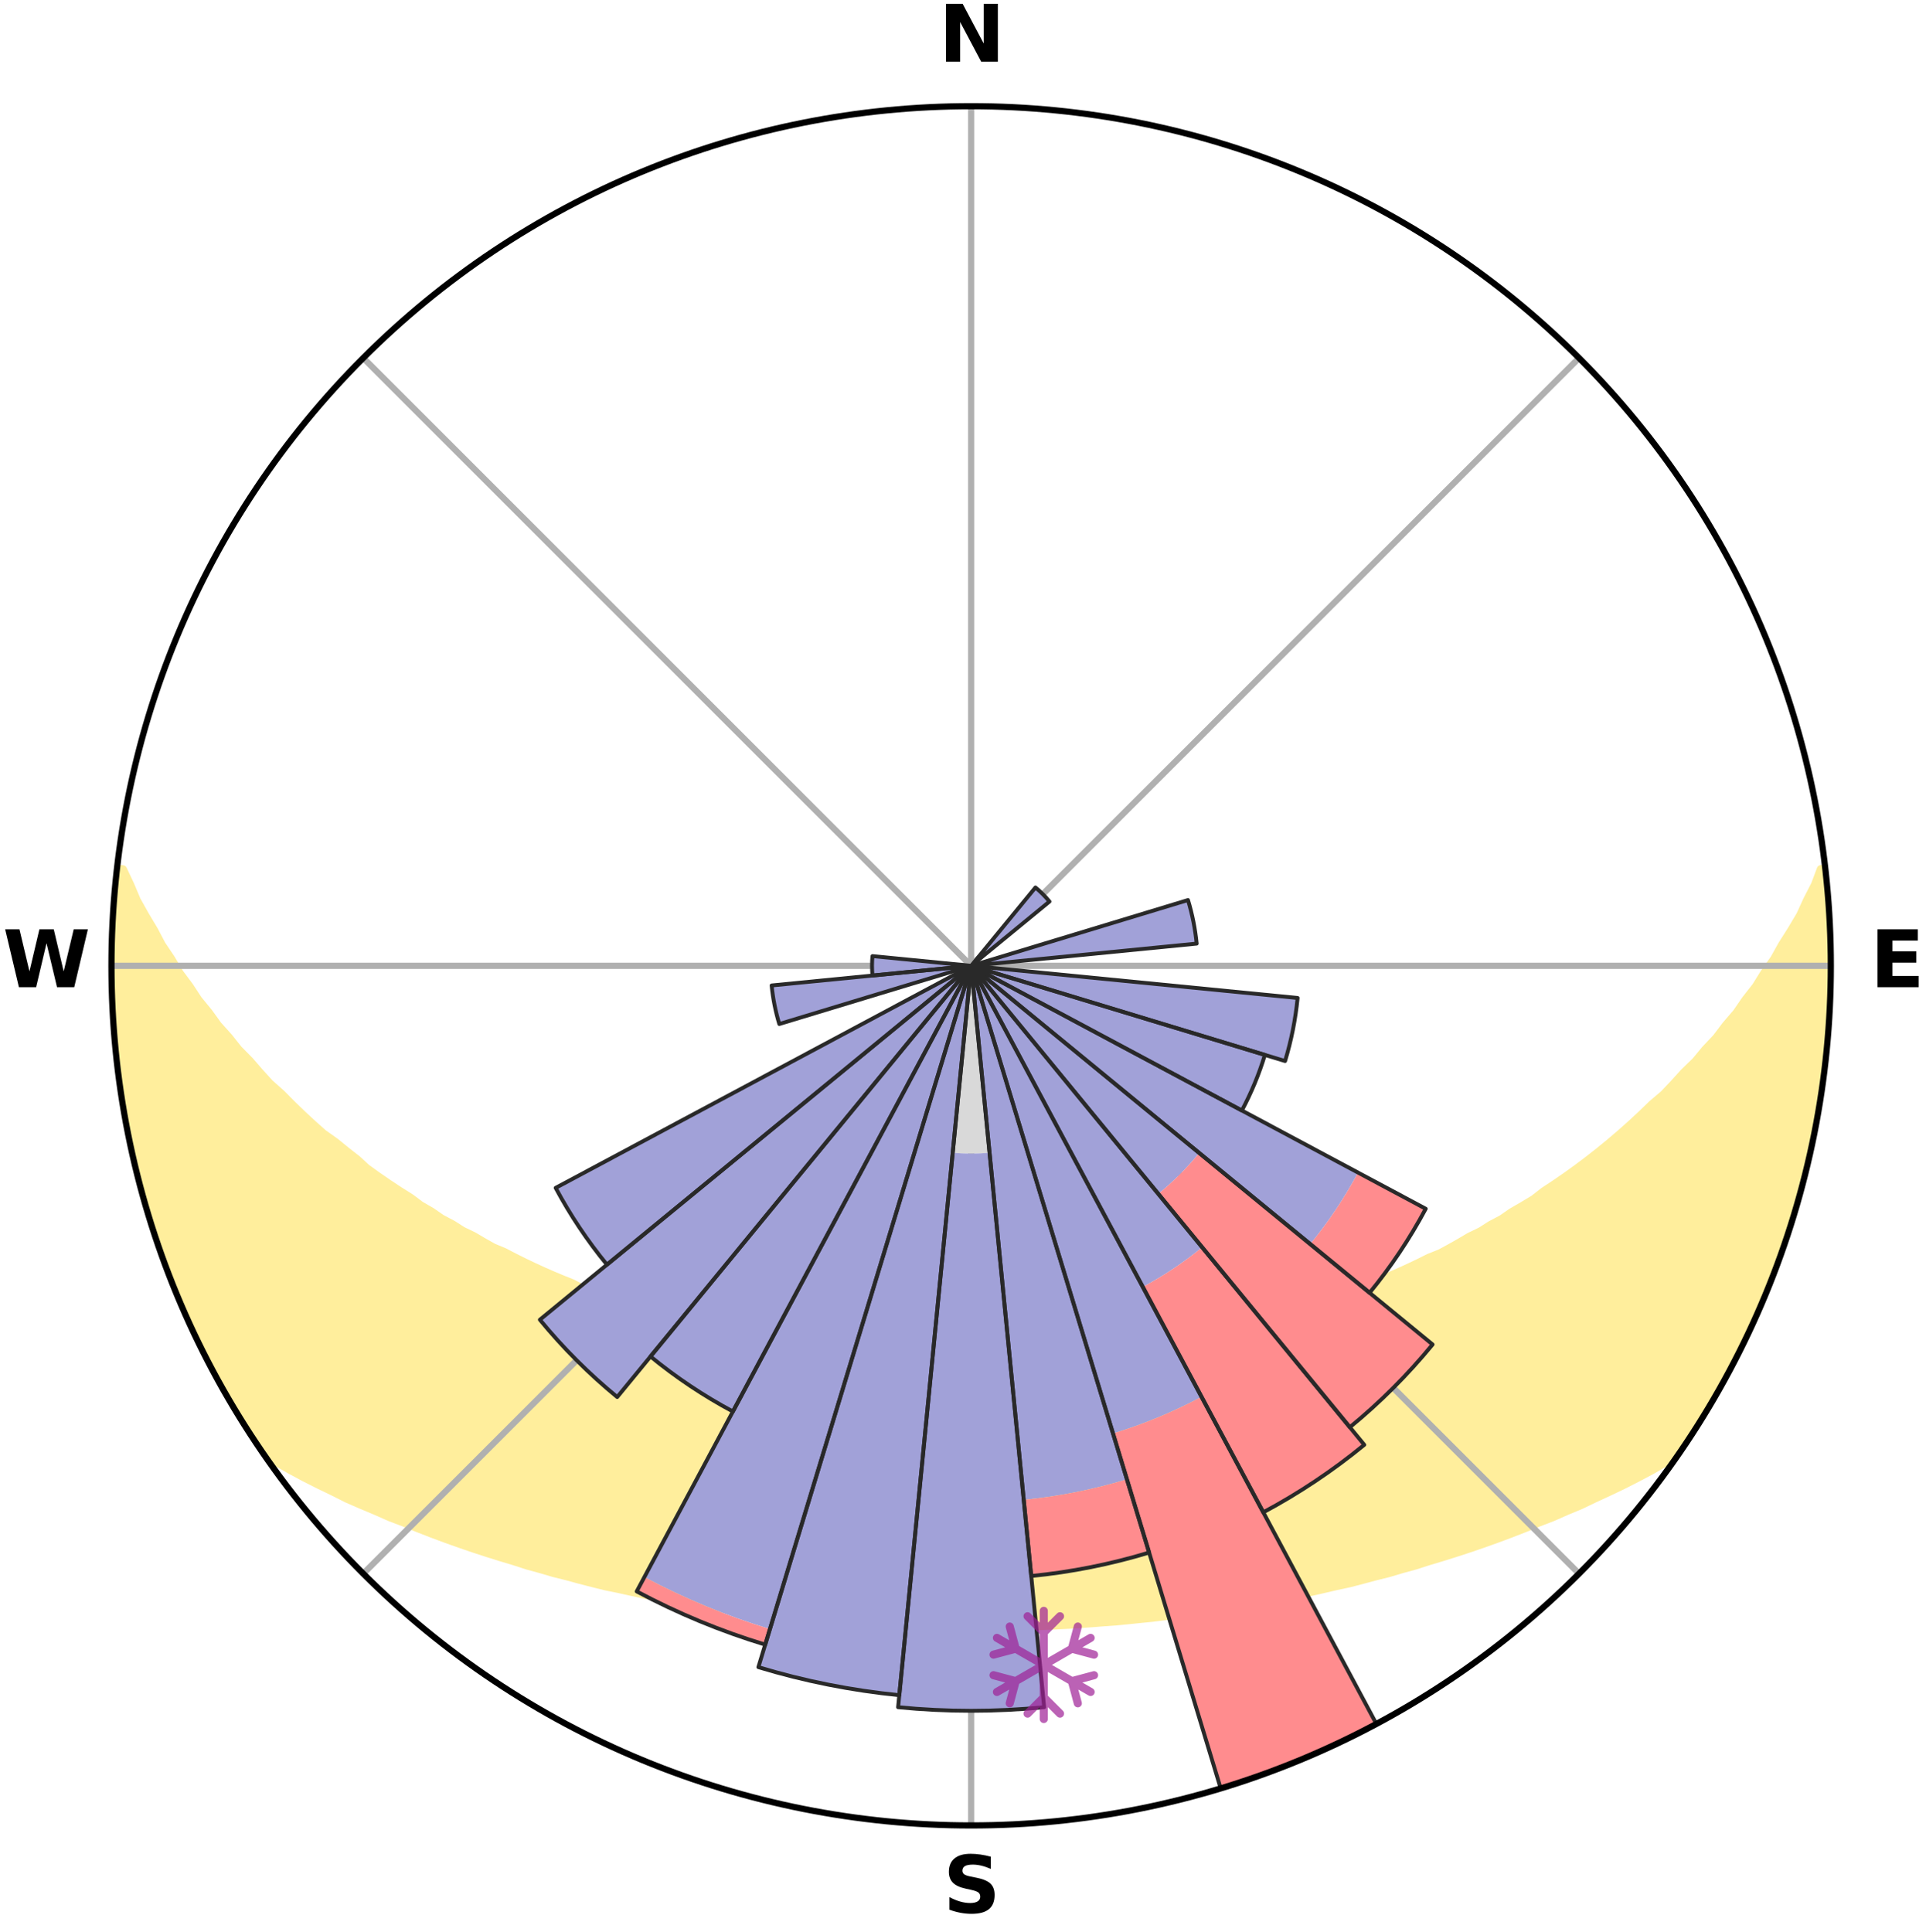<?xml version="1.0" encoding="utf-8" standalone="no"?>
<!DOCTYPE svg PUBLIC "-//W3C//DTD SVG 1.1//EN"
  "http://www.w3.org/Graphics/SVG/1.1/DTD/svg11.dtd">
<svg xmlns:xlink="http://www.w3.org/1999/xlink" width="248.41pt" height="249.158pt" viewBox="0 0 248.41 249.158" xmlns="http://www.w3.org/2000/svg" version="1.1">
 <title>Ski Rose for La Giettaz - Village</title>
 <defs>
  <style type="text/css">*{stroke-linejoin: round; stroke-linecap: butt}</style>
 </defs>
 <g id="figure_1">
  <g id="patch_1">
   <path d="M 0 249.158 
L 248.41 249.158 
L 248.41 0 
L 0 0 
z
" style="fill: #ffffff"/>
  </g>
  <g id="axes_1">
   <g id="patch_2">
    <path d="M 236.135 124.579 
C 236.135 110.018 233.267 95.599 227.695 82.147 
C 222.122 68.695 213.955 56.471 203.659 46.175 
C 193.363 35.879 181.139 27.711 167.687 22.139 
C 154.235 16.567 139.815 13.699 125.255 13.699 
C 110.694 13.699 96.275 16.567 82.823 22.139 
C 69.371 27.711 57.147 35.879 46.851 46.175 
C 36.555 56.471 28.387 68.695 22.815 82.147 
C 17.243 95.599 14.375 110.018 14.375 124.579 
C 14.375 139.14 17.243 153.559 22.815 167.011 
C 28.387 180.463 36.555 192.687 46.851 202.983 
C 57.147 213.279 69.371 221.447 82.823 227.019 
C 96.275 232.591 110.694 235.459 125.255 235.459 
C 139.815 235.459 154.235 232.591 167.687 227.019 
C 181.139 221.447 193.363 213.279 203.659 202.983 
C 213.955 192.687 222.122 180.463 227.695 167.011 
C 233.267 153.559 236.135 139.14 236.135 124.579 
M 125.255 124.579 
C 125.255 124.579 125.255 124.579 125.255 124.579 
C 125.255 124.579 125.255 124.579 125.255 124.579 
C 125.255 124.579 125.255 124.579 125.255 124.579 
C 125.255 124.579 125.255 124.579 125.255 124.579 
C 125.255 124.579 125.255 124.579 125.255 124.579 
C 125.255 124.579 125.255 124.579 125.255 124.579 
C 125.255 124.579 125.255 124.579 125.255 124.579 
C 125.255 124.579 125.255 124.579 125.255 124.579 
C 125.255 124.579 125.255 124.579 125.255 124.579 
C 125.255 124.579 125.255 124.579 125.255 124.579 
C 125.255 124.579 125.255 124.579 125.255 124.579 
C 125.255 124.579 125.255 124.579 125.255 124.579 
C 125.255 124.579 125.255 124.579 125.255 124.579 
C 125.255 124.579 125.255 124.579 125.255 124.579 
C 125.255 124.579 125.255 124.579 125.255 124.579 
C 125.255 124.579 125.255 124.579 125.255 124.579 
z
" style="fill: #ffffff"/>
   </g>
   <g id="PolyCollection_1">
    <defs>
     <path id="m8eeb54a465" d="M 235.382 -137.126 
L 234.831 -137.064 
L 234.08 -135.058 
L 233.057 -133.063 
L 232.171 -131.118 
L 231.028 -129.197 
L 229.838 -127.318 
L 228.816 -125.483 
L 227.547 -123.686 
L 226.456 -121.929 
L 225.121 -120.219 
L 223.969 -118.541 
L 222.577 -116.92 
L 221.371 -115.324 
L 219.929 -113.792 
L 218.675 -112.28 
L 217.191 -110.839 
L 215.896 -109.411 
L 214.582 -108.023 
L 213.046 -106.718 
L 211.7 -105.415 
L 210.339 -104.152 
L 208.965 -102.93 
L 207.578 -101.749 
L 206.181 -100.608 
L 204.775 -99.507 
L 203.36 -98.445 
L 201.939 -97.424 
L 200.512 -96.442 
L 199.08 -95.498 
L 197.829 -94.518 
L 196.39 -93.649 
L 194.95 -92.817 
L 193.686 -91.939 
L 192.246 -91.179 
L 190.976 -90.367 
L 189.54 -89.675 
L 188.27 -88.927 
L 187 -88.208 
L 185.731 -87.519 
L 184.31 -86.957 
L 183.048 -86.327 
L 181.787 -85.725 
L 180.531 -85.151 
L 179.279 -84.603 
L 178.032 -84.081 
L 176.791 -83.585 
L 175.684 -83.009 
L 174.453 -82.56 
L 173.229 -82.135 
L 172.014 -81.733 
L 170.919 -81.245 
L 169.718 -80.885 
L 168.631 -80.439 
L 167.446 -80.119 
L 166.369 -79.711 
L 165.201 -79.428 
L 164.135 -79.057 
L 163.072 -78.703 
L 161.932 -78.47 
L 160.882 -78.149 
L 159.837 -77.844 
L 158.797 -77.554 
L 157.695 -77.379 
L 156.669 -77.117 
L 155.649 -76.869 
L 154.635 -76.635 
L 153.627 -76.413 
L 152.625 -76.203 
L 151.629 -76.005 
L 150.638 -75.818 
L 149.654 -75.641 
L 148.676 -75.475 
L 147.704 -75.319 
L 146.738 -75.171 
L 145.778 -75.033 
L 144.851 -74.83 
L 143.9 -74.711 
L 142.954 -74.599 
L 142.013 -74.494 
L 141.078 -74.396 
L 140.164 -74.246 
L 139.236 -74.163 
L 138.313 -74.086 
L 137.394 -74.014 
L 136.489 -73.903 
L 135.577 -73.844 
L 134.668 -73.79 
L 133.762 -73.74 
L 132.864 -73.664 
L 131.963 -73.626 
L 131.064 -73.591 
L 130.169 -73.54 
L 129.274 -73.516 
L 128.379 -73.495 
L 127.486 -73.469 
L 126.594 -73.458 
L 125.701 -73.45 
L 124.809 -73.45 
L 123.916 -73.46 
L 123.024 -73.474 
L 122.13 -73.49 
L 121.237 -73.526 
L 120.342 -73.552 
L 119.445 -73.583 
L 118.549 -73.643 
L 117.648 -73.684 
L 116.745 -73.728 
L 115.846 -73.814 
L 114.938 -73.871 
L 114.027 -73.932 
L 113.123 -74.045 
L 112.205 -74.119 
L 111.283 -74.198 
L 110.357 -74.283 
L 109.444 -74.435 
L 108.51 -74.535 
L 107.571 -74.642 
L 106.627 -74.756 
L 105.677 -74.878 
L 104.721 -75.007 
L 103.794 -75.222 
L 102.829 -75.371 
L 101.859 -75.529 
L 100.883 -75.697 
L 99.901 -75.874 
L 98.913 -76.063 
L 97.919 -76.262 
L 96.919 -76.474 
L 95.913 -76.697 
L 94.901 -76.933 
L 93.883 -77.182 
L 92.86 -77.445 
L 91.76 -77.621 
L 90.723 -77.912 
L 89.68 -78.217 
L 88.633 -78.539 
L 87.495 -78.773 
L 86.435 -79.127 
L 85.371 -79.499 
L 84.206 -79.783 
L 83.132 -80.19 
L 81.949 -80.511 
L 80.865 -80.957 
L 79.667 -81.318 
L 78.575 -81.805 
L 77.363 -82.208 
L 76.142 -82.633 
L 74.914 -83.081 
L 73.809 -83.657 
L 72.57 -84.153 
L 71.326 -84.674 
L 70.077 -85.221 
L 68.824 -85.795 
L 67.567 -86.396 
L 66.307 -87.025 
L 65.044 -87.682 
L 63.623 -88.275 
L 62.356 -88.992 
L 61.089 -89.74 
L 59.655 -90.43 
L 58.389 -91.241 
L 56.952 -92 
L 55.69 -92.876 
L 54.253 -93.707 
L 53 -94.65 
L 51.568 -95.553 
L 50.14 -96.495 
L 48.716 -97.475 
L 47.297 -98.495 
L 46.08 -99.615 
L 44.678 -100.711 
L 43.286 -101.847 
L 41.704 -102.971 
L 40.333 -104.191 
L 38.975 -105.451 
L 37.631 -106.752 
L 36.304 -108.093 
L 34.786 -109.44 
L 33.494 -110.865 
L 32.222 -112.331 
L 30.762 -113.813 
L 29.534 -115.362 
L 28.119 -116.934 
L 26.941 -118.566 
L 25.579 -120.227 
L 24.458 -121.94 
L 23.157 -123.688 
L 22.101 -125.479 
L 20.871 -127.312 
L 19.889 -129.179 
L 18.744 -131.094 
L 17.652 -133.048 
L 16.821 -135.02 
L 15.869 -137.042 
L 15.133 -137.126 
L 15.133 -137.126 
L 14.939 -135.201 
L 14.895 -133.265 
L 14.642 -131.344 
L 14.481 -129.416 
L 14.416 -127.481 
L 14.443 -125.546 
L 14.382 -123.611 
L 14.474 -121.678 
L 14.597 -119.748 
L 14.634 -117.813 
L 14.82 -115.888 
L 14.922 -113.955 
L 15.103 -112.029 
L 15.38 -110.114 
L 15.686 -108.204 
L 15.916 -106.282 
L 16.283 -104.382 
L 16.68 -102.489 
L 17.007 -100.581 
L 17.464 -98.701 
L 17.952 -96.829 
L 18.468 -94.964 
L 19.014 -93.109 
L 19.511 -91.238 
L 20.117 -89.4 
L 20.753 -87.573 
L 21.419 -85.756 
L 22.116 -83.952 
L 22.844 -82.159 
L 23.603 -80.38 
L 24.395 -78.615 
L 25.219 -76.864 
L 26.077 -75.131 
L 26.905 -73.381 
L 27.835 -71.684 
L 28.786 -70 
L 29.723 -68.307 
L 30.735 -66.657 
L 31.741 -65.004 
L 32.809 -63.391 
L 33.889 -61.785 
L 35.558 -60.599 
L 37.382 -59.557 
L 39.224 -58.565 
L 41.082 -57.625 
L 42.944 -56.727 
L 44.748 -55.82 
L 46.616 -55.006 
L 48.477 -54.225 
L 50.279 -53.43 
L 52.135 -52.724 
L 53.928 -51.997 
L 55.717 -51.301 
L 57.499 -50.637 
L 59.275 -50.003 
L 61.044 -49.398 
L 62.805 -48.822 
L 64.558 -48.273 
L 66.302 -47.751 
L 67.997 -47.2 
L 69.724 -46.728 
L 71.409 -46.232 
L 73.117 -45.808 
L 74.783 -45.353 
L 76.444 -44.927 
L 78.095 -44.517 
L 79.766 -44.177 
L 81.403 -43.813 
L 83.029 -43.463 
L 84.65 -43.138 
L 86.26 -42.825 
L 87.845 -42.491 
L 89.444 -42.219 
L 91.032 -41.957 
L 92.615 -41.717 
L 94.175 -41.453 
L 95.742 -41.237 
L 97.291 -41.005 
L 98.847 -40.824 
L 100.386 -40.622 
L 101.927 -40.46 
L 103.455 -40.286 
L 104.987 -40.156 
L 106.506 -40.009 
L 108.022 -39.876 
L 109.537 -39.772 
L 111.045 -39.663 
L 112.55 -39.567 
L 114.052 -39.483 
L 115.553 -39.428 
L 117.05 -39.367 
L 118.545 -39.318 
L 120.038 -39.28 
L 121.529 -39.254 
L 123.02 -39.239 
L 124.51 -39.234 
L 126 -39.235 
L 127.489 -39.242 
L 128.98 -39.258 
L 130.472 -39.275 
L 131.966 -39.312 
L 133.46 -39.361 
L 134.957 -39.422 
L 136.456 -39.495 
L 137.96 -39.568 
L 139.465 -39.663 
L 140.973 -39.772 
L 142.484 -39.893 
L 144.005 -40 
L 145.525 -40.147 
L 147.049 -40.308 
L 148.584 -40.458 
L 150.117 -40.646 
L 151.666 -40.814 
L 153.21 -41.031 
L 154.769 -41.234 
L 156.338 -41.442 
L 157.899 -41.706 
L 159.48 -41.953 
L 161.071 -42.208 
L 162.65 -42.523 
L 164.252 -42.82 
L 165.866 -43.126 
L 167.484 -43.458 
L 169.114 -43.801 
L 170.747 -44.171 
L 172.393 -44.555 
L 174.073 -44.914 
L 175.731 -45.347 
L 177.401 -45.795 
L 179.11 -46.219 
L 180.791 -46.721 
L 182.518 -47.193 
L 184.217 -47.738 
L 185.962 -48.26 
L 187.715 -48.809 
L 189.477 -49.385 
L 191.246 -49.99 
L 193.022 -50.624 
L 194.805 -51.288 
L 196.594 -51.984 
L 198.388 -52.711 
L 200.239 -53.422 
L 202.041 -54.217 
L 203.907 -54.993 
L 205.713 -55.861 
L 207.576 -56.719 
L 209.442 -57.613 
L 211.296 -58.557 
L 213.142 -59.546 
L 214.962 -60.592 
L 216.634 -61.776 
L 217.703 -63.389 
L 218.767 -65.005 
L 219.776 -66.656 
L 220.756 -68.324 
L 221.725 -69.999 
L 222.633 -71.707 
L 223.57 -73.399 
L 224.448 -75.123 
L 225.263 -76.877 
L 226.033 -78.652 
L 226.906 -80.38 
L 227.682 -82.152 
L 228.387 -83.954 
L 229.1 -85.753 
L 229.767 -87.57 
L 230.386 -89.403 
L 230.959 -91.251 
L 231.486 -93.112 
L 232.08 -94.954 
L 232.575 -96.824 
L 232.968 -98.72 
L 233.448 -100.593 
L 233.893 -102.476 
L 234.202 -104.387 
L 234.606 -106.28 
L 234.789 -108.209 
L 235.086 -110.12 
L 235.372 -112.033 
L 235.62 -113.952 
L 235.646 -115.891 
L 235.817 -117.817 
L 235.935 -119.747 
L 236.035 -121.678 
L 236.098 -123.612 
L 236.126 -125.547 
L 235.936 -127.477 
L 235.883 -129.409 
L 235.81 -131.341 
L 235.705 -133.272 
L 235.551 -135.199 
L 235.382 -137.126 
z
" style="stroke: #ffee9c"/>
    </defs>
    <g clip-path="url(#p71072bda08)">
     <use xlink:href="#m8eeb54a465" x="0" y="249.158" style="fill: #ffee9c; stroke: #ffee9c"/>
    </g>
   </g>
   <g id="matplotlib.axis_1">
    <g id="xtick_1">
     <g id="line2d_1">
      <path d="M 125.255 124.579 
L 125.255 13.699 
" clip-path="url(#p71072bda08)" style="fill: none; stroke: #b0b0b0; stroke-width: 0.8; stroke-linecap: square"/>
     </g>
     <g id="text_1">
      <!-- N -->
      <g transform="translate(121.07 7.958) scale(0.1 -0.1)">
       <defs>
        <path id="DejaVuSans-Bold-4e" d="M 588 4666 
L 1931 4666 
L 3628 1466 
L 3628 4666 
L 4769 4666 
L 4769 0 
L 3425 0 
L 1728 3200 
L 1728 0 
L 588 0 
L 588 4666 
z
" transform="scale(0.016)"/>
       </defs>
       <use xlink:href="#DejaVuSans-Bold-4e"/>
      </g>
     </g>
    </g>
    <g id="xtick_2">
     <g id="line2d_2">
      <path d="M 125.255 124.579 
L 203.659 46.175 
" clip-path="url(#p71072bda08)" style="fill: none; stroke: #b0b0b0; stroke-width: 0.8; stroke-linecap: square"/>
     </g>
    </g>
    <g id="xtick_3">
     <g id="line2d_3">
      <path d="M 125.255 124.579 
L 236.135 124.579 
" clip-path="url(#p71072bda08)" style="fill: none; stroke: #b0b0b0; stroke-width: 0.8; stroke-linecap: square"/>
     </g>
     <g id="text_2">
      <!-- E -->
      <g transform="translate(241.219 127.338) scale(0.1 -0.1)">
       <defs>
        <path id="DejaVuSans-Bold-45" d="M 588 4666 
L 3834 4666 
L 3834 3756 
L 1791 3756 
L 1791 2888 
L 3713 2888 
L 3713 1978 
L 1791 1978 
L 1791 909 
L 3903 909 
L 3903 0 
L 588 0 
L 588 4666 
z
" transform="scale(0.016)"/>
       </defs>
       <use xlink:href="#DejaVuSans-Bold-45"/>
      </g>
     </g>
    </g>
    <g id="xtick_4">
     <g id="line2d_4">
      <path d="M 125.255 124.579 
L 203.659 202.983 
" clip-path="url(#p71072bda08)" style="fill: none; stroke: #b0b0b0; stroke-width: 0.8; stroke-linecap: square"/>
     </g>
    </g>
    <g id="xtick_5">
     <g id="line2d_5">
      <path d="M 125.255 124.579 
L 125.255 235.459 
" clip-path="url(#p71072bda08)" style="fill: none; stroke: #b0b0b0; stroke-width: 0.8; stroke-linecap: square"/>
     </g>
     <g id="text_3">
      <!-- S -->
      <g transform="translate(121.654 246.718) scale(0.1 -0.1)">
       <defs>
        <path id="DejaVuSans-Bold-53" d="M 3834 4519 
L 3834 3531 
Q 3450 3703 3084 3790 
Q 2719 3878 2394 3878 
Q 1963 3878 1756 3759 
Q 1550 3641 1550 3391 
Q 1550 3203 1689 3098 
Q 1828 2994 2194 2919 
L 2706 2816 
Q 3484 2659 3812 2340 
Q 4141 2022 4141 1434 
Q 4141 663 3683 286 
Q 3225 -91 2284 -91 
Q 1841 -91 1394 -6 
Q 947 78 500 244 
L 500 1259 
Q 947 1022 1364 901 
Q 1781 781 2169 781 
Q 2563 781 2772 912 
Q 2981 1044 2981 1288 
Q 2981 1506 2839 1625 
Q 2697 1744 2272 1838 
L 1806 1941 
Q 1106 2091 782 2419 
Q 459 2747 459 3303 
Q 459 4000 909 4375 
Q 1359 4750 2203 4750 
Q 2588 4750 2994 4692 
Q 3400 4634 3834 4519 
z
" transform="scale(0.016)"/>
       </defs>
       <use xlink:href="#DejaVuSans-Bold-53"/>
      </g>
     </g>
    </g>
    <g id="xtick_6">
     <g id="line2d_6">
      <path d="M 125.255 124.579 
L 46.851 202.983 
" clip-path="url(#p71072bda08)" style="fill: none; stroke: #b0b0b0; stroke-width: 0.8; stroke-linecap: square"/>
     </g>
    </g>
    <g id="xtick_7">
     <g id="line2d_7">
      <path d="M 125.255 124.579 
L 14.375 124.579 
" clip-path="url(#p71072bda08)" style="fill: none; stroke: #b0b0b0; stroke-width: 0.8; stroke-linecap: square"/>
     </g>
     <g id="text_4">
      <!-- W -->
      <g transform="translate(0.36 127.338) scale(0.1 -0.1)">
       <defs>
        <path id="DejaVuSans-Bold-57" d="M 191 4666 
L 1344 4666 
L 2150 1275 
L 2950 4666 
L 4109 4666 
L 4909 1275 
L 5716 4666 
L 6859 4666 
L 5759 0 
L 4372 0 
L 3525 3547 
L 2688 0 
L 1300 0 
L 191 4666 
z
" transform="scale(0.016)"/>
       </defs>
       <use xlink:href="#DejaVuSans-Bold-57"/>
      </g>
     </g>
    </g>
    <g id="xtick_8">
     <g id="line2d_8">
      <path d="M 125.255 124.579 
L 46.851 46.175 
" clip-path="url(#p71072bda08)" style="fill: none; stroke: #b0b0b0; stroke-width: 0.8; stroke-linecap: square"/>
     </g>
    </g>
   </g>
   <g id="matplotlib.axis_2"/>
   <g id="patch_3">
    <path d="M 125.255 124.579 
C 125.255 124.579 125.255 124.579 125.255 124.579 
C 125.255 124.579 125.255 124.579 125.255 124.579 
L 125.255 124.579 
C 125.255 124.579 125.255 124.579 125.255 124.579 
C 125.255 124.579 125.255 124.579 125.255 124.579 
z
" clip-path="url(#p71072bda08)" style="fill: #d9d9d9"/>
   </g>
   <g id="patch_4">
    <path d="M 125.255 124.579 
C 125.255 124.579 125.255 124.579 125.255 124.579 
C 125.255 124.579 125.255 124.579 125.255 124.579 
L 125.255 124.579 
C 125.255 124.579 125.255 124.579 125.255 124.579 
C 125.255 124.579 125.255 124.579 125.255 124.579 
z
" clip-path="url(#p71072bda08)" style="fill: #d9d9d9"/>
   </g>
   <g id="patch_5">
    <path d="M 125.255 124.579 
C 125.255 124.579 125.255 124.579 125.255 124.579 
C 125.255 124.579 125.255 124.579 125.255 124.579 
L 125.255 124.579 
C 125.255 124.579 125.255 124.579 125.255 124.579 
C 125.255 124.579 125.255 124.579 125.255 124.579 
z
" clip-path="url(#p71072bda08)" style="fill: #d9d9d9"/>
   </g>
   <g id="patch_6">
    <path d="M 125.255 124.579 
C 125.255 124.579 125.255 124.579 125.255 124.579 
C 125.255 124.579 125.255 124.579 125.255 124.579 
L 125.255 124.579 
C 125.255 124.579 125.255 124.579 125.255 124.579 
C 125.255 124.579 125.255 124.579 125.255 124.579 
z
" clip-path="url(#p71072bda08)" style="fill: #d9d9d9"/>
   </g>
   <g id="patch_7">
    <path d="M 125.255 124.579 
C 125.255 124.579 125.255 124.579 125.255 124.579 
C 125.255 124.579 125.255 124.579 125.255 124.579 
L 125.255 124.579 
C 125.255 124.579 125.255 124.579 125.255 124.579 
C 125.255 124.579 125.255 124.579 125.255 124.579 
z
" clip-path="url(#p71072bda08)" style="fill: #d9d9d9"/>
   </g>
   <g id="patch_8">
    <path d="M 125.255 124.579 
C 125.255 124.579 125.255 124.579 125.255 124.579 
C 125.255 124.579 125.255 124.579 125.255 124.579 
L 125.255 124.579 
C 125.255 124.579 125.255 124.579 125.255 124.579 
C 125.255 124.579 125.255 124.579 125.255 124.579 
z
" clip-path="url(#p71072bda08)" style="fill: #d9d9d9"/>
   </g>
   <g id="patch_9">
    <path d="M 125.255 124.579 
C 125.255 124.579 125.255 124.579 125.255 124.579 
C 125.255 124.579 125.255 124.579 125.255 124.579 
L 125.255 124.579 
C 125.255 124.579 125.255 124.579 125.255 124.579 
C 125.255 124.579 125.255 124.579 125.255 124.579 
z
" clip-path="url(#p71072bda08)" style="fill: #d9d9d9"/>
   </g>
   <g id="patch_10">
    <path d="M 125.255 124.579 
C 125.255 124.579 125.255 124.579 125.255 124.579 
C 125.255 124.579 125.255 124.579 125.255 124.579 
L 125.255 124.579 
C 125.255 124.579 125.255 124.579 125.255 124.579 
C 125.255 124.579 125.255 124.579 125.255 124.579 
z
" clip-path="url(#p71072bda08)" style="fill: #d9d9d9"/>
   </g>
   <g id="patch_11">
    <path d="M 125.255 124.579 
C 125.255 124.579 125.255 124.579 125.255 124.579 
C 125.255 124.579 125.255 124.579 125.255 124.579 
L 125.255 124.579 
C 125.255 124.579 125.255 124.579 125.255 124.579 
C 125.255 124.579 125.255 124.579 125.255 124.579 
z
" clip-path="url(#p71072bda08)" style="fill: #d9d9d9"/>
   </g>
   <g id="patch_12">
    <path d="M 125.255 124.579 
C 125.255 124.579 125.255 124.579 125.255 124.579 
C 125.255 124.579 125.255 124.579 125.255 124.579 
L 125.255 124.579 
C 125.255 124.579 125.255 124.579 125.255 124.579 
C 125.255 124.579 125.255 124.579 125.255 124.579 
z
" clip-path="url(#p71072bda08)" style="fill: #d9d9d9"/>
   </g>
   <g id="patch_13">
    <path d="M 125.255 124.579 
C 125.255 124.579 125.255 124.579 125.255 124.579 
C 125.255 124.579 125.255 124.579 125.255 124.579 
L 125.255 124.579 
C 125.255 124.579 125.255 124.579 125.255 124.579 
C 125.255 124.579 125.255 124.579 125.255 124.579 
z
" clip-path="url(#p71072bda08)" style="fill: #d9d9d9"/>
   </g>
   <g id="patch_14">
    <path d="M 125.255 124.579 
C 125.255 124.579 125.255 124.579 125.255 124.579 
C 125.255 124.579 125.255 124.579 125.255 124.579 
L 125.255 124.579 
C 125.255 124.579 125.255 124.579 125.255 124.579 
C 125.255 124.579 125.255 124.579 125.255 124.579 
z
" clip-path="url(#p71072bda08)" style="fill: #d9d9d9"/>
   </g>
   <g id="patch_15">
    <path d="M 125.255 124.579 
C 125.255 124.579 125.255 124.579 125.255 124.579 
C 125.255 124.579 125.255 124.579 125.255 124.579 
L 125.255 124.579 
C 125.255 124.579 125.255 124.579 125.255 124.579 
C 125.255 124.579 125.255 124.579 125.255 124.579 
z
" clip-path="url(#p71072bda08)" style="fill: #d9d9d9"/>
   </g>
   <g id="patch_16">
    <path d="M 125.255 124.579 
C 125.255 124.579 125.255 124.579 125.255 124.579 
C 125.255 124.579 125.255 124.579 125.255 124.579 
L 125.255 124.579 
C 125.255 124.579 125.255 124.579 125.255 124.579 
C 125.255 124.579 125.255 124.579 125.255 124.579 
z
" clip-path="url(#p71072bda08)" style="fill: #d9d9d9"/>
   </g>
   <g id="patch_17">
    <path d="M 125.255 124.579 
C 125.255 124.579 125.255 124.579 125.255 124.579 
C 125.255 124.579 125.255 124.579 125.255 124.579 
L 125.255 124.579 
C 125.255 124.579 125.255 124.579 125.255 124.579 
C 125.255 124.579 125.255 124.579 125.255 124.579 
z
" clip-path="url(#p71072bda08)" style="fill: #d9d9d9"/>
   </g>
   <g id="patch_18">
    <path d="M 125.255 124.579 
C 125.255 124.579 125.255 124.579 125.255 124.579 
C 125.255 124.579 125.255 124.579 125.255 124.579 
L 125.255 124.579 
C 125.255 124.579 125.255 124.579 125.255 124.579 
C 125.255 124.579 125.255 124.579 125.255 124.579 
z
" clip-path="url(#p71072bda08)" style="fill: #d9d9d9"/>
   </g>
   <g id="patch_19">
    <path d="M 125.255 124.579 
C 125.255 124.579 125.255 124.579 125.255 124.579 
C 125.255 124.579 125.255 124.579 125.255 124.579 
L 122.88 148.688 
C 123.669 148.765 124.462 148.804 125.255 148.804 
C 126.048 148.804 126.84 148.765 127.629 148.688 
z
" clip-path="url(#p71072bda08)" style="fill: #d9d9d9"/>
   </g>
   <g id="patch_20">
    <path d="M 125.255 124.579 
C 125.255 124.579 125.255 124.579 125.255 124.579 
C 125.255 124.579 125.255 124.579 125.255 124.579 
L 125.255 124.579 
C 125.255 124.579 125.255 124.579 125.255 124.579 
C 125.255 124.579 125.255 124.579 125.255 124.579 
z
" clip-path="url(#p71072bda08)" style="fill: #d9d9d9"/>
   </g>
   <g id="patch_21">
    <path d="M 125.255 124.579 
C 125.255 124.579 125.255 124.579 125.255 124.579 
C 125.255 124.579 125.255 124.579 125.255 124.579 
L 125.255 124.579 
C 125.255 124.579 125.255 124.579 125.255 124.579 
C 125.255 124.579 125.255 124.579 125.255 124.579 
z
" clip-path="url(#p71072bda08)" style="fill: #d9d9d9"/>
   </g>
   <g id="patch_22">
    <path d="M 125.255 124.579 
C 125.255 124.579 125.255 124.579 125.255 124.579 
C 125.255 124.579 125.255 124.579 125.255 124.579 
L 125.255 124.579 
C 125.255 124.579 125.255 124.579 125.255 124.579 
C 125.255 124.579 125.255 124.579 125.255 124.579 
z
" clip-path="url(#p71072bda08)" style="fill: #d9d9d9"/>
   </g>
   <g id="patch_23">
    <path d="M 125.255 124.579 
C 125.255 124.579 125.255 124.579 125.255 124.579 
C 125.255 124.579 125.255 124.579 125.255 124.579 
L 125.255 124.579 
C 125.255 124.579 125.255 124.579 125.255 124.579 
C 125.255 124.579 125.255 124.579 125.255 124.579 
z
" clip-path="url(#p71072bda08)" style="fill: #d9d9d9"/>
   </g>
   <g id="patch_24">
    <path d="M 125.255 124.579 
C 125.255 124.579 125.255 124.579 125.255 124.579 
C 125.255 124.579 125.255 124.579 125.255 124.579 
L 125.255 124.579 
C 125.255 124.579 125.255 124.579 125.255 124.579 
C 125.255 124.579 125.255 124.579 125.255 124.579 
z
" clip-path="url(#p71072bda08)" style="fill: #d9d9d9"/>
   </g>
   <g id="patch_25">
    <path d="M 125.255 124.579 
C 125.255 124.579 125.255 124.579 125.255 124.579 
C 125.255 124.579 125.255 124.579 125.255 124.579 
L 125.255 124.579 
C 125.255 124.579 125.255 124.579 125.255 124.579 
C 125.255 124.579 125.255 124.579 125.255 124.579 
z
" clip-path="url(#p71072bda08)" style="fill: #d9d9d9"/>
   </g>
   <g id="patch_26">
    <path d="M 125.255 124.579 
C 125.255 124.579 125.255 124.579 125.255 124.579 
C 125.255 124.579 125.255 124.579 125.255 124.579 
L 125.255 124.579 
C 125.255 124.579 125.255 124.579 125.255 124.579 
C 125.255 124.579 125.255 124.579 125.255 124.579 
z
" clip-path="url(#p71072bda08)" style="fill: #d9d9d9"/>
   </g>
   <g id="patch_27">
    <path d="M 125.255 124.579 
C 125.255 124.579 125.255 124.579 125.255 124.579 
C 125.255 124.579 125.255 124.579 125.255 124.579 
L 125.255 124.579 
C 125.255 124.579 125.255 124.579 125.255 124.579 
C 125.255 124.579 125.255 124.579 125.255 124.579 
z
" clip-path="url(#p71072bda08)" style="fill: #d9d9d9"/>
   </g>
   <g id="patch_28">
    <path d="M 125.255 124.579 
C 125.255 124.579 125.255 124.579 125.255 124.579 
C 125.255 124.579 125.255 124.579 125.255 124.579 
L 125.255 124.579 
C 125.255 124.579 125.255 124.579 125.255 124.579 
C 125.255 124.579 125.255 124.579 125.255 124.579 
z
" clip-path="url(#p71072bda08)" style="fill: #d9d9d9"/>
   </g>
   <g id="patch_29">
    <path d="M 125.255 124.579 
C 125.255 124.579 125.255 124.579 125.255 124.579 
C 125.255 124.579 125.255 124.579 125.255 124.579 
L 125.255 124.579 
C 125.255 124.579 125.255 124.579 125.255 124.579 
C 125.255 124.579 125.255 124.579 125.255 124.579 
z
" clip-path="url(#p71072bda08)" style="fill: #d9d9d9"/>
   </g>
   <g id="patch_30">
    <path d="M 125.255 124.579 
C 125.255 124.579 125.255 124.579 125.255 124.579 
C 125.255 124.579 125.255 124.579 125.255 124.579 
L 125.255 124.579 
C 125.255 124.579 125.255 124.579 125.255 124.579 
C 125.255 124.579 125.255 124.579 125.255 124.579 
z
" clip-path="url(#p71072bda08)" style="fill: #d9d9d9"/>
   </g>
   <g id="patch_31">
    <path d="M 125.255 124.579 
C 125.255 124.579 125.255 124.579 125.255 124.579 
C 125.255 124.579 125.255 124.579 125.255 124.579 
L 125.255 124.579 
C 125.255 124.579 125.255 124.579 125.255 124.579 
C 125.255 124.579 125.255 124.579 125.255 124.579 
z
" clip-path="url(#p71072bda08)" style="fill: #d9d9d9"/>
   </g>
   <g id="patch_32">
    <path d="M 125.255 124.579 
C 125.255 124.579 125.255 124.579 125.255 124.579 
C 125.255 124.579 125.255 124.579 125.255 124.579 
L 125.255 124.579 
C 125.255 124.579 125.255 124.579 125.255 124.579 
C 125.255 124.579 125.255 124.579 125.255 124.579 
z
" clip-path="url(#p71072bda08)" style="fill: #d9d9d9"/>
   </g>
   <g id="patch_33">
    <path d="M 125.255 124.579 
C 125.255 124.579 125.255 124.579 125.255 124.579 
C 125.255 124.579 125.255 124.579 125.255 124.579 
L 125.255 124.579 
C 125.255 124.579 125.255 124.579 125.255 124.579 
C 125.255 124.579 125.255 124.579 125.255 124.579 
z
" clip-path="url(#p71072bda08)" style="fill: #d9d9d9"/>
   </g>
   <g id="patch_34">
    <path d="M 125.255 124.579 
C 125.255 124.579 125.255 124.579 125.255 124.579 
C 125.255 124.579 125.255 124.579 125.255 124.579 
L 125.255 124.579 
C 125.255 124.579 125.255 124.579 125.255 124.579 
C 125.255 124.579 125.255 124.579 125.255 124.579 
z
" clip-path="url(#p71072bda08)" style="fill: #d9d9d9"/>
   </g>
   <g id="patch_35">
    <path d="M 125.255 124.579 
C 125.255 124.579 125.255 124.579 125.255 124.579 
C 125.255 124.579 125.255 124.579 125.255 124.579 
L 125.255 124.579 
C 125.255 124.579 125.255 124.579 125.255 124.579 
C 125.255 124.579 125.255 124.579 125.255 124.579 
z
" clip-path="url(#p71072bda08)" style="fill: #a1a1d8"/>
   </g>
   <g id="patch_36">
    <path d="M 125.255 124.579 
C 125.255 124.579 125.255 124.579 125.255 124.579 
C 125.255 124.579 125.255 124.579 125.255 124.579 
L 125.255 124.579 
C 125.255 124.579 125.255 124.579 125.255 124.579 
C 125.255 124.579 125.255 124.579 125.255 124.579 
z
" clip-path="url(#p71072bda08)" style="fill: #a1a1d8"/>
   </g>
   <g id="patch_37">
    <path d="M 125.255 124.579 
C 125.255 124.579 125.255 124.579 125.255 124.579 
C 125.255 124.579 125.255 124.579 125.255 124.579 
L 125.255 124.579 
C 125.255 124.579 125.255 124.579 125.255 124.579 
C 125.255 124.579 125.255 124.579 125.255 124.579 
z
" clip-path="url(#p71072bda08)" style="fill: #a1a1d8"/>
   </g>
   <g id="patch_38">
    <path d="M 125.255 124.579 
C 125.255 124.579 125.255 124.579 125.255 124.579 
C 125.255 124.579 125.255 124.579 125.255 124.579 
L 125.255 124.579 
C 125.255 124.579 125.255 124.579 125.255 124.579 
C 125.255 124.579 125.255 124.579 125.255 124.579 
z
" clip-path="url(#p71072bda08)" style="fill: #a1a1d8"/>
   </g>
   <g id="patch_39">
    <path d="M 125.255 124.579 
C 125.255 124.579 125.255 124.579 125.255 124.579 
C 125.255 124.579 125.255 124.579 125.255 124.579 
L 135.359 116.287 
C 135.088 115.956 134.8 115.639 134.498 115.336 
C 134.195 115.034 133.878 114.746 133.547 114.475 
z
" clip-path="url(#p71072bda08)" style="fill: #a1a1d8"/>
   </g>
   <g id="patch_40">
    <path d="M 125.255 124.579 
C 125.255 124.579 125.255 124.579 125.255 124.579 
C 125.255 124.579 125.255 124.579 125.255 124.579 
L 125.255 124.579 
C 125.255 124.579 125.255 124.579 125.255 124.579 
C 125.255 124.579 125.255 124.579 125.255 124.579 
z
" clip-path="url(#p71072bda08)" style="fill: #a1a1d8"/>
   </g>
   <g id="patch_41">
    <path d="M 125.255 124.579 
C 125.255 124.579 125.255 124.579 125.255 124.579 
C 125.255 124.579 125.255 124.579 125.255 124.579 
L 125.255 124.579 
C 125.255 124.579 125.255 124.579 125.255 124.579 
C 125.255 124.579 125.255 124.579 125.255 124.579 
z
" clip-path="url(#p71072bda08)" style="fill: #a1a1d8"/>
   </g>
   <g id="patch_42">
    <path d="M 125.255 124.579 
C 125.255 124.579 125.255 124.579 125.255 124.579 
C 125.255 124.579 125.255 124.579 125.255 124.579 
L 154.342 121.714 
C 154.249 120.762 154.108 119.815 153.922 118.877 
C 153.735 117.939 153.502 117.01 153.225 116.095 
z
" clip-path="url(#p71072bda08)" style="fill: #a1a1d8"/>
   </g>
   <g id="patch_43">
    <path d="M 125.255 124.579 
C 125.255 124.579 125.255 124.579 125.255 124.579 
C 125.255 124.579 125.255 124.579 125.255 124.579 
L 125.255 124.579 
C 125.255 124.579 125.255 124.579 125.255 124.579 
C 125.255 124.579 125.255 124.579 125.255 124.579 
z
" clip-path="url(#p71072bda08)" style="fill: #a1a1d8"/>
   </g>
   <g id="patch_44">
    <path d="M 125.255 124.579 
C 125.255 124.579 125.255 124.579 125.255 124.579 
C 125.255 124.579 125.255 124.579 125.255 124.579 
L 165.745 136.862 
C 166.147 135.536 166.484 134.192 166.754 132.834 
C 167.024 131.475 167.227 130.105 167.363 128.726 
z
" clip-path="url(#p71072bda08)" style="fill: #a1a1d8"/>
   </g>
   <g id="patch_45">
    <path d="M 125.255 124.579 
C 125.255 124.579 125.255 124.579 125.255 124.579 
C 125.255 124.579 125.255 124.579 125.255 124.579 
L 160.171 143.242 
C 160.782 142.099 161.336 140.927 161.832 139.73 
C 162.328 138.533 162.765 137.312 163.141 136.072 
z
" clip-path="url(#p71072bda08)" style="fill: #a1a1d8"/>
   </g>
   <g id="patch_46">
    <path d="M 125.255 124.579 
C 125.255 124.579 125.255 124.579 125.255 124.579 
C 125.255 124.579 125.255 124.579 125.255 124.579 
L 168.995 160.476 
C 170.17 159.044 171.274 157.555 172.303 156.015 
C 173.332 154.475 174.284 152.886 175.157 151.253 
z
" clip-path="url(#p71072bda08)" style="fill: #a1a1d8"/>
   </g>
   <g id="patch_47">
    <path d="M 125.255 124.579 
C 125.255 124.579 125.255 124.579 125.255 124.579 
C 125.255 124.579 125.255 124.579 125.255 124.579 
L 149.4 154 
C 150.363 153.21 151.287 152.373 152.167 151.492 
C 153.048 150.611 153.885 149.687 154.676 148.724 
z
" clip-path="url(#p71072bda08)" style="fill: #a1a1d8"/>
   </g>
   <g id="patch_48">
    <path d="M 125.255 124.579 
C 125.255 124.579 125.255 124.579 125.255 124.579 
C 125.255 124.579 125.255 124.579 125.255 124.579 
L 147.397 166.004 
C 148.753 165.279 150.072 164.488 151.351 163.634 
C 152.629 162.78 153.865 161.864 155.053 160.888 
z
" clip-path="url(#p71072bda08)" style="fill: #a1a1d8"/>
   </g>
   <g id="patch_49">
    <path d="M 125.255 124.579 
C 125.255 124.579 125.255 124.579 125.255 124.579 
C 125.255 124.579 125.255 124.579 125.255 124.579 
L 143.555 184.907 
C 145.53 184.308 147.474 183.612 149.38 182.822 
C 151.286 182.033 153.153 181.15 154.973 180.177 
z
" clip-path="url(#p71072bda08)" style="fill: #a1a1d8"/>
   </g>
   <g id="patch_50">
    <path d="M 125.255 124.579 
C 125.255 124.579 125.255 124.579 125.255 124.579 
C 125.255 124.579 125.255 124.579 125.255 124.579 
L 132.04 193.466 
C 134.294 193.244 136.537 192.911 138.759 192.469 
C 140.981 192.027 143.18 191.477 145.348 190.819 
z
" clip-path="url(#p71072bda08)" style="fill: #a1a1d8"/>
   </g>
   <g id="patch_51">
    <path d="M 127.629 148.688 
C 126.84 148.765 126.048 148.804 125.255 148.804 
C 124.462 148.804 123.669 148.765 122.88 148.688 
L 115.836 220.209 
C 118.966 220.517 122.11 220.672 125.255 220.672 
C 128.4 220.672 131.543 220.517 134.674 220.209 
z
" clip-path="url(#p71072bda08)" style="fill: #a1a1d8"/>
   </g>
   <g id="patch_52">
    <path d="M 125.255 124.579 
C 125.255 124.579 125.255 124.579 125.255 124.579 
C 125.255 124.579 125.255 124.579 125.255 124.579 
L 97.813 215.042 
C 100.774 215.94 103.777 216.693 106.812 217.296 
C 109.847 217.9 112.91 218.354 115.989 218.658 
z
" clip-path="url(#p71072bda08)" style="fill: #a1a1d8"/>
   </g>
   <g id="patch_53">
    <path d="M 125.255 124.579 
C 125.255 124.579 125.255 124.579 125.255 124.579 
C 125.255 124.579 125.255 124.579 125.255 124.579 
L 83.11 203.427 
C 85.691 204.806 88.338 206.058 91.041 207.178 
C 93.745 208.298 96.502 209.285 99.302 210.134 
z
" clip-path="url(#p71072bda08)" style="fill: #a1a1d8"/>
   </g>
   <g id="patch_54">
    <path d="M 125.255 124.579 
C 125.255 124.579 125.255 124.579 125.255 124.579 
C 125.255 124.579 125.255 124.579 125.255 124.579 
L 83.901 174.968 
C 85.551 176.322 87.266 177.594 89.04 178.779 
C 90.814 179.964 92.645 181.062 94.527 182.068 
z
" clip-path="url(#p71072bda08)" style="fill: #a1a1d8"/>
   </g>
   <g id="patch_55">
    <path d="M 125.255 124.579 
C 125.255 124.579 125.255 124.579 125.255 124.579 
C 125.255 124.579 125.255 124.579 125.255 124.579 
L 69.632 170.228 
C 71.126 172.048 72.708 173.795 74.374 175.46 
C 76.039 177.125 77.785 178.708 79.606 180.202 
z
" clip-path="url(#p71072bda08)" style="fill: #a1a1d8"/>
   </g>
   <g id="patch_56">
    <path d="M 125.255 124.579 
C 125.255 124.579 125.255 124.579 125.255 124.579 
C 125.255 124.579 125.255 124.579 125.255 124.579 
L 71.668 153.222 
C 72.605 154.976 73.628 156.683 74.733 158.337 
C 75.838 159.99 77.023 161.589 78.285 163.126 
z
" clip-path="url(#p71072bda08)" style="fill: #a1a1d8"/>
   </g>
   <g id="patch_57">
    <path d="M 125.255 124.579 
C 125.255 124.579 125.255 124.579 125.255 124.579 
C 125.255 124.579 125.255 124.579 125.255 124.579 
L 125.255 124.579 
C 125.255 124.579 125.255 124.579 125.255 124.579 
C 125.255 124.579 125.255 124.579 125.255 124.579 
z
" clip-path="url(#p71072bda08)" style="fill: #a1a1d8"/>
   </g>
   <g id="patch_58">
    <path d="M 125.255 124.579 
C 125.255 124.579 125.255 124.579 125.255 124.579 
C 125.255 124.579 125.255 124.579 125.255 124.579 
L 99.523 127.113 
C 99.605 127.956 99.73 128.793 99.895 129.623 
C 100.06 130.454 100.266 131.275 100.511 132.085 
z
" clip-path="url(#p71072bda08)" style="fill: #a1a1d8"/>
   </g>
   <g id="patch_59">
    <path d="M 125.255 124.579 
C 125.255 124.579 125.255 124.579 125.255 124.579 
C 125.255 124.579 125.255 124.579 125.255 124.579 
L 112.532 123.326 
C 112.491 123.742 112.471 124.161 112.471 124.579 
C 112.471 124.998 112.491 125.416 112.532 125.832 
z
" clip-path="url(#p71072bda08)" style="fill: #a1a1d8"/>
   </g>
   <g id="patch_60">
    <path d="M 125.255 124.579 
C 125.255 124.579 125.255 124.579 125.255 124.579 
C 125.255 124.579 125.255 124.579 125.255 124.579 
L 125.255 124.579 
C 125.255 124.579 125.255 124.579 125.255 124.579 
C 125.255 124.579 125.255 124.579 125.255 124.579 
z
" clip-path="url(#p71072bda08)" style="fill: #a1a1d8"/>
   </g>
   <g id="patch_61">
    <path d="M 125.255 124.579 
C 125.255 124.579 125.255 124.579 125.255 124.579 
C 125.255 124.579 125.255 124.579 125.255 124.579 
L 125.255 124.579 
C 125.255 124.579 125.255 124.579 125.255 124.579 
C 125.255 124.579 125.255 124.579 125.255 124.579 
z
" clip-path="url(#p71072bda08)" style="fill: #a1a1d8"/>
   </g>
   <g id="patch_62">
    <path d="M 125.255 124.579 
C 125.255 124.579 125.255 124.579 125.255 124.579 
C 125.255 124.579 125.255 124.579 125.255 124.579 
L 125.255 124.579 
C 125.255 124.579 125.255 124.579 125.255 124.579 
C 125.255 124.579 125.255 124.579 125.255 124.579 
z
" clip-path="url(#p71072bda08)" style="fill: #a1a1d8"/>
   </g>
   <g id="patch_63">
    <path d="M 125.255 124.579 
C 125.255 124.579 125.255 124.579 125.255 124.579 
C 125.255 124.579 125.255 124.579 125.255 124.579 
L 125.255 124.579 
C 125.255 124.579 125.255 124.579 125.255 124.579 
C 125.255 124.579 125.255 124.579 125.255 124.579 
z
" clip-path="url(#p71072bda08)" style="fill: #a1a1d8"/>
   </g>
   <g id="patch_64">
    <path d="M 125.255 124.579 
C 125.255 124.579 125.255 124.579 125.255 124.579 
C 125.255 124.579 125.255 124.579 125.255 124.579 
L 125.255 124.579 
C 125.255 124.579 125.255 124.579 125.255 124.579 
C 125.255 124.579 125.255 124.579 125.255 124.579 
z
" clip-path="url(#p71072bda08)" style="fill: #a1a1d8"/>
   </g>
   <g id="patch_65">
    <path d="M 125.255 124.579 
C 125.255 124.579 125.255 124.579 125.255 124.579 
C 125.255 124.579 125.255 124.579 125.255 124.579 
L 125.255 124.579 
C 125.255 124.579 125.255 124.579 125.255 124.579 
C 125.255 124.579 125.255 124.579 125.255 124.579 
z
" clip-path="url(#p71072bda08)" style="fill: #a1a1d8"/>
   </g>
   <g id="patch_66">
    <path d="M 125.255 124.579 
C 125.255 124.579 125.255 124.579 125.255 124.579 
C 125.255 124.579 125.255 124.579 125.255 124.579 
L 125.255 124.579 
C 125.255 124.579 125.255 124.579 125.255 124.579 
C 125.255 124.579 125.255 124.579 125.255 124.579 
z
" clip-path="url(#p71072bda08)" style="fill: #a1a1d8"/>
   </g>
   <g id="patch_67">
    <path d="M 125.255 124.579 
C 125.255 124.579 125.255 124.579 125.255 124.579 
C 125.255 124.579 125.255 124.579 125.255 124.579 
L 125.255 124.579 
C 125.255 124.579 125.255 124.579 125.255 124.579 
C 125.255 124.579 125.255 124.579 125.255 124.579 
z
" clip-path="url(#p71072bda08)" style="fill: #ff8c8e"/>
   </g>
   <g id="patch_68">
    <path d="M 125.255 124.579 
C 125.255 124.579 125.255 124.579 125.255 124.579 
C 125.255 124.579 125.255 124.579 125.255 124.579 
L 125.255 124.579 
C 125.255 124.579 125.255 124.579 125.255 124.579 
C 125.255 124.579 125.255 124.579 125.255 124.579 
z
" clip-path="url(#p71072bda08)" style="fill: #ff8c8e"/>
   </g>
   <g id="patch_69">
    <path d="M 125.255 124.579 
C 125.255 124.579 125.255 124.579 125.255 124.579 
C 125.255 124.579 125.255 124.579 125.255 124.579 
L 125.255 124.579 
C 125.255 124.579 125.255 124.579 125.255 124.579 
C 125.255 124.579 125.255 124.579 125.255 124.579 
z
" clip-path="url(#p71072bda08)" style="fill: #ff8c8e"/>
   </g>
   <g id="patch_70">
    <path d="M 125.255 124.579 
C 125.255 124.579 125.255 124.579 125.255 124.579 
C 125.255 124.579 125.255 124.579 125.255 124.579 
L 125.255 124.579 
C 125.255 124.579 125.255 124.579 125.255 124.579 
C 125.255 124.579 125.255 124.579 125.255 124.579 
z
" clip-path="url(#p71072bda08)" style="fill: #ff8c8e"/>
   </g>
   <g id="patch_71">
    <path d="M 133.547 114.475 
C 133.878 114.746 134.195 115.034 134.498 115.336 
C 134.8 115.639 135.088 115.956 135.359 116.287 
L 135.359 116.287 
C 135.088 115.956 134.8 115.639 134.498 115.336 
C 134.195 115.034 133.878 114.746 133.547 114.475 
z
" clip-path="url(#p71072bda08)" style="fill: #ff8c8e"/>
   </g>
   <g id="patch_72">
    <path d="M 125.255 124.579 
C 125.255 124.579 125.255 124.579 125.255 124.579 
C 125.255 124.579 125.255 124.579 125.255 124.579 
L 125.255 124.579 
C 125.255 124.579 125.255 124.579 125.255 124.579 
C 125.255 124.579 125.255 124.579 125.255 124.579 
z
" clip-path="url(#p71072bda08)" style="fill: #ff8c8e"/>
   </g>
   <g id="patch_73">
    <path d="M 125.255 124.579 
C 125.255 124.579 125.255 124.579 125.255 124.579 
C 125.255 124.579 125.255 124.579 125.255 124.579 
L 125.255 124.579 
C 125.255 124.579 125.255 124.579 125.255 124.579 
C 125.255 124.579 125.255 124.579 125.255 124.579 
z
" clip-path="url(#p71072bda08)" style="fill: #ff8c8e"/>
   </g>
   <g id="patch_74">
    <path d="M 153.225 116.095 
C 153.502 117.01 153.735 117.939 153.922 118.877 
C 154.108 119.815 154.249 120.762 154.342 121.714 
L 154.342 121.714 
C 154.249 120.762 154.108 119.815 153.922 118.877 
C 153.735 117.939 153.502 117.01 153.225 116.095 
z
" clip-path="url(#p71072bda08)" style="fill: #ff8c8e"/>
   </g>
   <g id="patch_75">
    <path d="M 125.255 124.579 
C 125.255 124.579 125.255 124.579 125.255 124.579 
C 125.255 124.579 125.255 124.579 125.255 124.579 
L 125.255 124.579 
C 125.255 124.579 125.255 124.579 125.255 124.579 
C 125.255 124.579 125.255 124.579 125.255 124.579 
z
" clip-path="url(#p71072bda08)" style="fill: #ff8c8e"/>
   </g>
   <g id="patch_76">
    <path d="M 167.363 128.726 
C 167.227 130.105 167.024 131.475 166.754 132.834 
C 166.484 134.192 166.147 135.536 165.745 136.862 
L 165.745 136.862 
C 166.147 135.536 166.484 134.192 166.754 132.834 
C 167.024 131.475 167.227 130.105 167.363 128.726 
z
" clip-path="url(#p71072bda08)" style="fill: #ff8c8e"/>
   </g>
   <g id="patch_77">
    <path d="M 163.141 136.072 
C 162.765 137.312 162.328 138.533 161.832 139.73 
C 161.336 140.927 160.782 142.099 160.171 143.242 
L 160.171 143.242 
C 160.782 142.099 161.336 140.927 161.832 139.73 
C 162.328 138.533 162.765 137.312 163.141 136.072 
z
" clip-path="url(#p71072bda08)" style="fill: #ff8c8e"/>
   </g>
   <g id="patch_78">
    <path d="M 175.157 151.253 
C 174.284 152.886 173.332 154.475 172.303 156.015 
C 171.274 157.555 170.17 159.044 168.995 160.476 
L 176.647 166.756 
C 178.028 165.073 179.325 163.325 180.534 161.515 
C 181.743 159.706 182.862 157.838 183.888 155.919 
z
" clip-path="url(#p71072bda08)" style="fill: #ff8c8e"/>
   </g>
   <g id="patch_79">
    <path d="M 154.676 148.724 
C 153.885 149.687 153.048 150.611 152.167 151.492 
C 151.287 152.373 150.363 153.21 149.4 154 
L 174.099 184.096 
C 176.047 182.497 177.916 180.804 179.698 179.022 
C 181.48 177.24 183.173 175.371 184.772 173.423 
z
" clip-path="url(#p71072bda08)" style="fill: #ff8c8e"/>
   </g>
   <g id="patch_80">
    <path d="M 155.053 160.888 
C 153.865 161.864 152.629 162.78 151.351 163.634 
C 150.072 164.488 148.753 165.279 147.397 166.004 
L 162.933 195.07 
C 165.24 193.837 167.486 192.491 169.661 191.037 
C 171.836 189.584 173.939 188.025 175.961 186.365 
z
" clip-path="url(#p71072bda08)" style="fill: #ff8c8e"/>
   </g>
   <g id="patch_81">
    <path d="M 154.973 180.177 
C 153.153 181.15 151.286 182.033 149.38 182.822 
C 147.474 183.612 145.53 184.308 143.555 184.907 
L 157.442 230.685 
C 160.915 229.631 164.334 228.408 167.687 227.019 
C 171.04 225.63 174.323 224.077 177.523 222.366 
z
" clip-path="url(#p71072bda08)" style="fill: #ff8c8e"/>
   </g>
   <g id="patch_82">
    <path d="M 145.348 190.819 
C 143.18 191.477 140.981 192.027 138.759 192.469 
C 136.537 192.911 134.294 193.244 132.04 193.466 
L 133.007 203.286 
C 135.583 203.032 138.145 202.652 140.684 202.147 
C 143.223 201.642 145.736 201.013 148.213 200.261 
z
" clip-path="url(#p71072bda08)" style="fill: #ff8c8e"/>
   </g>
   <g id="patch_83">
    <path d="M 134.674 220.209 
C 131.543 220.517 128.4 220.672 125.255 220.672 
C 122.11 220.672 118.966 220.517 115.836 220.209 
L 115.836 220.209 
C 118.966 220.517 122.11 220.672 125.255 220.672 
C 128.4 220.672 131.543 220.517 134.674 220.209 
z
" clip-path="url(#p71072bda08)" style="fill: #ff8c8e"/>
   </g>
   <g id="patch_84">
    <path d="M 115.989 218.658 
C 112.91 218.354 109.847 217.9 106.812 217.296 
C 103.777 216.693 100.774 215.94 97.813 215.042 
L 97.813 215.042 
C 100.774 215.94 103.777 216.693 106.812 217.296 
C 109.847 217.9 112.91 218.354 115.989 218.658 
z
" clip-path="url(#p71072bda08)" style="fill: #ff8c8e"/>
   </g>
   <g id="patch_85">
    <path d="M 99.302 210.134 
C 96.502 209.285 93.745 208.298 91.041 207.178 
C 88.338 206.058 85.691 204.806 83.11 203.427 
L 82.123 205.274 
C 84.764 206.686 87.473 207.967 90.24 209.113 
C 93.007 210.259 95.828 211.269 98.694 212.138 
z
" clip-path="url(#p71072bda08)" style="fill: #ff8c8e"/>
   </g>
   <g id="patch_86">
    <path d="M 94.527 182.068 
C 92.645 181.062 90.814 179.964 89.04 178.779 
C 87.266 177.594 85.551 176.322 83.901 174.968 
L 83.901 174.968 
C 85.551 176.322 87.266 177.594 89.04 178.779 
C 90.814 179.964 92.645 181.062 94.527 182.068 
z
" clip-path="url(#p71072bda08)" style="fill: #ff8c8e"/>
   </g>
   <g id="patch_87">
    <path d="M 79.606 180.202 
C 77.785 178.708 76.039 177.125 74.374 175.46 
C 72.708 173.795 71.126 172.048 69.632 170.228 
L 69.632 170.228 
C 71.126 172.048 72.708 173.795 74.374 175.46 
C 76.039 177.125 77.785 178.708 79.606 180.202 
z
" clip-path="url(#p71072bda08)" style="fill: #ff8c8e"/>
   </g>
   <g id="patch_88">
    <path d="M 78.285 163.126 
C 77.023 161.589 75.838 159.99 74.733 158.337 
C 73.628 156.683 72.605 154.976 71.668 153.222 
L 71.668 153.222 
C 72.605 154.976 73.628 156.683 74.733 158.337 
C 75.838 159.99 77.023 161.589 78.285 163.126 
z
" clip-path="url(#p71072bda08)" style="fill: #ff8c8e"/>
   </g>
   <g id="patch_89">
    <path d="M 125.255 124.579 
C 125.255 124.579 125.255 124.579 125.255 124.579 
C 125.255 124.579 125.255 124.579 125.255 124.579 
L 125.255 124.579 
C 125.255 124.579 125.255 124.579 125.255 124.579 
C 125.255 124.579 125.255 124.579 125.255 124.579 
z
" clip-path="url(#p71072bda08)" style="fill: #ff8c8e"/>
   </g>
   <g id="patch_90">
    <path d="M 100.511 132.085 
C 100.266 131.275 100.06 130.454 99.895 129.623 
C 99.73 128.793 99.605 127.956 99.523 127.113 
L 99.523 127.113 
C 99.605 127.956 99.73 128.793 99.895 129.623 
C 100.06 130.454 100.266 131.275 100.511 132.085 
z
" clip-path="url(#p71072bda08)" style="fill: #ff8c8e"/>
   </g>
   <g id="patch_91">
    <path d="M 112.532 125.832 
C 112.491 125.416 112.471 124.998 112.471 124.579 
C 112.471 124.161 112.491 123.742 112.532 123.326 
L 112.532 123.326 
C 112.491 123.742 112.471 124.161 112.471 124.579 
C 112.471 124.998 112.491 125.416 112.532 125.832 
z
" clip-path="url(#p71072bda08)" style="fill: #ff8c8e"/>
   </g>
   <g id="patch_92">
    <path d="M 125.255 124.579 
C 125.255 124.579 125.255 124.579 125.255 124.579 
C 125.255 124.579 125.255 124.579 125.255 124.579 
L 125.255 124.579 
C 125.255 124.579 125.255 124.579 125.255 124.579 
C 125.255 124.579 125.255 124.579 125.255 124.579 
z
" clip-path="url(#p71072bda08)" style="fill: #ff8c8e"/>
   </g>
   <g id="patch_93">
    <path d="M 125.255 124.579 
C 125.255 124.579 125.255 124.579 125.255 124.579 
C 125.255 124.579 125.255 124.579 125.255 124.579 
L 125.255 124.579 
C 125.255 124.579 125.255 124.579 125.255 124.579 
C 125.255 124.579 125.255 124.579 125.255 124.579 
z
" clip-path="url(#p71072bda08)" style="fill: #ff8c8e"/>
   </g>
   <g id="patch_94">
    <path d="M 125.255 124.579 
C 125.255 124.579 125.255 124.579 125.255 124.579 
C 125.255 124.579 125.255 124.579 125.255 124.579 
L 125.255 124.579 
C 125.255 124.579 125.255 124.579 125.255 124.579 
C 125.255 124.579 125.255 124.579 125.255 124.579 
z
" clip-path="url(#p71072bda08)" style="fill: #ff8c8e"/>
   </g>
   <g id="patch_95">
    <path d="M 125.255 124.579 
C 125.255 124.579 125.255 124.579 125.255 124.579 
C 125.255 124.579 125.255 124.579 125.255 124.579 
L 125.255 124.579 
C 125.255 124.579 125.255 124.579 125.255 124.579 
C 125.255 124.579 125.255 124.579 125.255 124.579 
z
" clip-path="url(#p71072bda08)" style="fill: #ff8c8e"/>
   </g>
   <g id="patch_96">
    <path d="M 125.255 124.579 
C 125.255 124.579 125.255 124.579 125.255 124.579 
C 125.255 124.579 125.255 124.579 125.255 124.579 
L 125.255 124.579 
C 125.255 124.579 125.255 124.579 125.255 124.579 
C 125.255 124.579 125.255 124.579 125.255 124.579 
z
" clip-path="url(#p71072bda08)" style="fill: #ff8c8e"/>
   </g>
   <g id="patch_97">
    <path d="M 125.255 124.579 
C 125.255 124.579 125.255 124.579 125.255 124.579 
C 125.255 124.579 125.255 124.579 125.255 124.579 
L 125.255 124.579 
C 125.255 124.579 125.255 124.579 125.255 124.579 
C 125.255 124.579 125.255 124.579 125.255 124.579 
z
" clip-path="url(#p71072bda08)" style="fill: #ff8c8e"/>
   </g>
   <g id="patch_98">
    <path d="M 125.255 124.579 
C 125.255 124.579 125.255 124.579 125.255 124.579 
C 125.255 124.579 125.255 124.579 125.255 124.579 
L 125.255 124.579 
C 125.255 124.579 125.255 124.579 125.255 124.579 
C 125.255 124.579 125.255 124.579 125.255 124.579 
z
" clip-path="url(#p71072bda08)" style="fill: #ff8c8e"/>
   </g>
   <g id="patch_99">
    <path d="M 125.255 124.579 
C 125.255 124.579 125.255 124.579 125.255 124.579 
C 125.255 124.579 125.255 124.579 125.255 124.579 
L 125.255 124.579 
C 125.255 124.579 125.255 124.579 125.255 124.579 
C 125.255 124.579 125.255 124.579 125.255 124.579 
z
" clip-path="url(#p71072bda08)" style="fill: #828282"/>
   </g>
   <g id="patch_100">
    <path d="M 125.255 124.579 
C 125.255 124.579 125.255 124.579 125.255 124.579 
C 125.255 124.579 125.255 124.579 125.255 124.579 
L 125.255 124.579 
C 125.255 124.579 125.255 124.579 125.255 124.579 
C 125.255 124.579 125.255 124.579 125.255 124.579 
z
" clip-path="url(#p71072bda08)" style="fill: #828282"/>
   </g>
   <g id="patch_101">
    <path d="M 125.255 124.579 
C 125.255 124.579 125.255 124.579 125.255 124.579 
C 125.255 124.579 125.255 124.579 125.255 124.579 
L 125.255 124.579 
C 125.255 124.579 125.255 124.579 125.255 124.579 
C 125.255 124.579 125.255 124.579 125.255 124.579 
z
" clip-path="url(#p71072bda08)" style="fill: #828282"/>
   </g>
   <g id="patch_102">
    <path d="M 125.255 124.579 
C 125.255 124.579 125.255 124.579 125.255 124.579 
C 125.255 124.579 125.255 124.579 125.255 124.579 
L 125.255 124.579 
C 125.255 124.579 125.255 124.579 125.255 124.579 
C 125.255 124.579 125.255 124.579 125.255 124.579 
z
" clip-path="url(#p71072bda08)" style="fill: #828282"/>
   </g>
   <g id="patch_103">
    <path d="M 133.547 114.475 
C 133.878 114.746 134.195 115.034 134.498 115.336 
C 134.8 115.639 135.088 115.956 135.359 116.287 
L 135.359 116.287 
C 135.088 115.956 134.8 115.639 134.498 115.336 
C 134.195 115.034 133.878 114.746 133.547 114.475 
z
" clip-path="url(#p71072bda08)" style="fill: #828282"/>
   </g>
   <g id="patch_104">
    <path d="M 125.255 124.579 
C 125.255 124.579 125.255 124.579 125.255 124.579 
C 125.255 124.579 125.255 124.579 125.255 124.579 
L 125.255 124.579 
C 125.255 124.579 125.255 124.579 125.255 124.579 
C 125.255 124.579 125.255 124.579 125.255 124.579 
z
" clip-path="url(#p71072bda08)" style="fill: #828282"/>
   </g>
   <g id="patch_105">
    <path d="M 125.255 124.579 
C 125.255 124.579 125.255 124.579 125.255 124.579 
C 125.255 124.579 125.255 124.579 125.255 124.579 
L 125.255 124.579 
C 125.255 124.579 125.255 124.579 125.255 124.579 
C 125.255 124.579 125.255 124.579 125.255 124.579 
z
" clip-path="url(#p71072bda08)" style="fill: #828282"/>
   </g>
   <g id="patch_106">
    <path d="M 153.225 116.095 
C 153.502 117.01 153.735 117.939 153.922 118.877 
C 154.108 119.815 154.249 120.762 154.342 121.714 
L 154.342 121.714 
C 154.249 120.762 154.108 119.815 153.922 118.877 
C 153.735 117.939 153.502 117.01 153.225 116.095 
z
" clip-path="url(#p71072bda08)" style="fill: #828282"/>
   </g>
   <g id="patch_107">
    <path d="M 125.255 124.579 
C 125.255 124.579 125.255 124.579 125.255 124.579 
C 125.255 124.579 125.255 124.579 125.255 124.579 
L 125.255 124.579 
C 125.255 124.579 125.255 124.579 125.255 124.579 
C 125.255 124.579 125.255 124.579 125.255 124.579 
z
" clip-path="url(#p71072bda08)" style="fill: #828282"/>
   </g>
   <g id="patch_108">
    <path d="M 167.363 128.726 
C 167.227 130.105 167.024 131.475 166.754 132.834 
C 166.484 134.192 166.147 135.536 165.745 136.862 
L 165.745 136.862 
C 166.147 135.536 166.484 134.192 166.754 132.834 
C 167.024 131.475 167.227 130.105 167.363 128.726 
z
" clip-path="url(#p71072bda08)" style="fill: #828282"/>
   </g>
   <g id="patch_109">
    <path d="M 163.141 136.072 
C 162.765 137.312 162.328 138.533 161.832 139.73 
C 161.336 140.927 160.782 142.099 160.171 143.242 
L 160.171 143.242 
C 160.782 142.099 161.336 140.927 161.832 139.73 
C 162.328 138.533 162.765 137.312 163.141 136.072 
z
" clip-path="url(#p71072bda08)" style="fill: #828282"/>
   </g>
   <g id="patch_110">
    <path d="M 183.888 155.919 
C 182.862 157.838 181.743 159.706 180.534 161.515 
C 179.325 163.325 178.028 165.073 176.647 166.756 
L 176.647 166.756 
C 178.028 165.073 179.325 163.325 180.534 161.515 
C 181.743 159.706 182.862 157.838 183.888 155.919 
z
" clip-path="url(#p71072bda08)" style="fill: #828282"/>
   </g>
   <g id="patch_111">
    <path d="M 184.772 173.423 
C 183.173 175.371 181.48 177.24 179.698 179.022 
C 177.916 180.804 176.047 182.497 174.099 184.096 
L 174.099 184.096 
C 176.047 182.497 177.916 180.804 179.698 179.022 
C 181.48 177.24 183.173 175.371 184.772 173.423 
z
" clip-path="url(#p71072bda08)" style="fill: #828282"/>
   </g>
   <g id="patch_112">
    <path d="M 175.961 186.365 
C 173.939 188.025 171.836 189.584 169.661 191.037 
C 167.486 192.491 165.24 193.837 162.933 195.07 
L 162.933 195.07 
C 165.24 193.837 167.486 192.491 169.661 191.037 
C 171.836 189.584 173.939 188.025 175.961 186.365 
z
" clip-path="url(#p71072bda08)" style="fill: #828282"/>
   </g>
   <g id="patch_113">
    <path d="M 177.523 222.366 
C 174.323 224.077 171.04 225.63 167.687 227.019 
C 164.334 228.408 160.915 229.631 157.442 230.685 
L 157.442 230.685 
C 160.915 229.631 164.334 228.408 167.687 227.019 
C 171.04 225.63 174.323 224.077 177.523 222.366 
z
" clip-path="url(#p71072bda08)" style="fill: #828282"/>
   </g>
   <g id="patch_114">
    <path d="M 148.213 200.261 
C 145.736 201.013 143.223 201.642 140.684 202.147 
C 138.145 202.652 135.583 203.032 133.007 203.286 
L 133.007 203.286 
C 135.583 203.032 138.145 202.652 140.684 202.147 
C 143.223 201.642 145.736 201.013 148.213 200.261 
z
" clip-path="url(#p71072bda08)" style="fill: #828282"/>
   </g>
   <g id="patch_115">
    <path d="M 134.674 220.209 
C 131.543 220.517 128.4 220.672 125.255 220.672 
C 122.11 220.672 118.966 220.517 115.836 220.209 
L 115.836 220.209 
C 118.966 220.517 122.11 220.672 125.255 220.672 
C 128.4 220.672 131.543 220.517 134.674 220.209 
z
" clip-path="url(#p71072bda08)" style="fill: #828282"/>
   </g>
   <g id="patch_116">
    <path d="M 115.989 218.658 
C 112.91 218.354 109.847 217.9 106.812 217.296 
C 103.777 216.693 100.774 215.94 97.813 215.042 
L 97.813 215.042 
C 100.774 215.94 103.777 216.693 106.812 217.296 
C 109.847 217.9 112.91 218.354 115.989 218.658 
z
" clip-path="url(#p71072bda08)" style="fill: #828282"/>
   </g>
   <g id="patch_117">
    <path d="M 98.694 212.138 
C 95.828 211.269 93.007 210.259 90.24 209.113 
C 87.473 207.967 84.764 206.686 82.123 205.274 
L 82.123 205.274 
C 84.764 206.686 87.473 207.967 90.24 209.113 
C 93.007 210.259 95.828 211.269 98.694 212.138 
z
" clip-path="url(#p71072bda08)" style="fill: #828282"/>
   </g>
   <g id="patch_118">
    <path d="M 94.527 182.068 
C 92.645 181.062 90.814 179.964 89.04 178.779 
C 87.266 177.594 85.551 176.322 83.901 174.968 
L 83.901 174.968 
C 85.551 176.322 87.266 177.594 89.04 178.779 
C 90.814 179.964 92.645 181.062 94.527 182.068 
z
" clip-path="url(#p71072bda08)" style="fill: #828282"/>
   </g>
   <g id="patch_119">
    <path d="M 79.606 180.202 
C 77.785 178.708 76.039 177.125 74.374 175.46 
C 72.708 173.795 71.126 172.048 69.632 170.228 
L 69.632 170.228 
C 71.126 172.048 72.708 173.795 74.374 175.46 
C 76.039 177.125 77.785 178.708 79.606 180.202 
z
" clip-path="url(#p71072bda08)" style="fill: #828282"/>
   </g>
   <g id="patch_120">
    <path d="M 78.285 163.126 
C 77.023 161.589 75.838 159.99 74.733 158.337 
C 73.628 156.683 72.605 154.976 71.668 153.222 
L 71.668 153.222 
C 72.605 154.976 73.628 156.683 74.733 158.337 
C 75.838 159.99 77.023 161.589 78.285 163.126 
z
" clip-path="url(#p71072bda08)" style="fill: #828282"/>
   </g>
   <g id="patch_121">
    <path d="M 125.255 124.579 
C 125.255 124.579 125.255 124.579 125.255 124.579 
C 125.255 124.579 125.255 124.579 125.255 124.579 
L 125.255 124.579 
C 125.255 124.579 125.255 124.579 125.255 124.579 
C 125.255 124.579 125.255 124.579 125.255 124.579 
z
" clip-path="url(#p71072bda08)" style="fill: #828282"/>
   </g>
   <g id="patch_122">
    <path d="M 100.511 132.085 
C 100.266 131.275 100.06 130.454 99.895 129.623 
C 99.73 128.793 99.605 127.956 99.523 127.113 
L 99.523 127.113 
C 99.605 127.956 99.73 128.793 99.895 129.623 
C 100.06 130.454 100.266 131.275 100.511 132.085 
z
" clip-path="url(#p71072bda08)" style="fill: #828282"/>
   </g>
   <g id="patch_123">
    <path d="M 112.532 125.832 
C 112.491 125.416 112.471 124.998 112.471 124.579 
C 112.471 124.161 112.491 123.742 112.532 123.326 
L 112.532 123.326 
C 112.491 123.742 112.471 124.161 112.471 124.579 
C 112.471 124.998 112.491 125.416 112.532 125.832 
z
" clip-path="url(#p71072bda08)" style="fill: #828282"/>
   </g>
   <g id="patch_124">
    <path d="M 125.255 124.579 
C 125.255 124.579 125.255 124.579 125.255 124.579 
C 125.255 124.579 125.255 124.579 125.255 124.579 
L 125.255 124.579 
C 125.255 124.579 125.255 124.579 125.255 124.579 
C 125.255 124.579 125.255 124.579 125.255 124.579 
z
" clip-path="url(#p71072bda08)" style="fill: #828282"/>
   </g>
   <g id="patch_125">
    <path d="M 125.255 124.579 
C 125.255 124.579 125.255 124.579 125.255 124.579 
C 125.255 124.579 125.255 124.579 125.255 124.579 
L 125.255 124.579 
C 125.255 124.579 125.255 124.579 125.255 124.579 
C 125.255 124.579 125.255 124.579 125.255 124.579 
z
" clip-path="url(#p71072bda08)" style="fill: #828282"/>
   </g>
   <g id="patch_126">
    <path d="M 125.255 124.579 
C 125.255 124.579 125.255 124.579 125.255 124.579 
C 125.255 124.579 125.255 124.579 125.255 124.579 
L 125.255 124.579 
C 125.255 124.579 125.255 124.579 125.255 124.579 
C 125.255 124.579 125.255 124.579 125.255 124.579 
z
" clip-path="url(#p71072bda08)" style="fill: #828282"/>
   </g>
   <g id="patch_127">
    <path d="M 125.255 124.579 
C 125.255 124.579 125.255 124.579 125.255 124.579 
C 125.255 124.579 125.255 124.579 125.255 124.579 
L 125.255 124.579 
C 125.255 124.579 125.255 124.579 125.255 124.579 
C 125.255 124.579 125.255 124.579 125.255 124.579 
z
" clip-path="url(#p71072bda08)" style="fill: #828282"/>
   </g>
   <g id="patch_128">
    <path d="M 125.255 124.579 
C 125.255 124.579 125.255 124.579 125.255 124.579 
C 125.255 124.579 125.255 124.579 125.255 124.579 
L 125.255 124.579 
C 125.255 124.579 125.255 124.579 125.255 124.579 
C 125.255 124.579 125.255 124.579 125.255 124.579 
z
" clip-path="url(#p71072bda08)" style="fill: #828282"/>
   </g>
   <g id="patch_129">
    <path d="M 125.255 124.579 
C 125.255 124.579 125.255 124.579 125.255 124.579 
C 125.255 124.579 125.255 124.579 125.255 124.579 
L 125.255 124.579 
C 125.255 124.579 125.255 124.579 125.255 124.579 
C 125.255 124.579 125.255 124.579 125.255 124.579 
z
" clip-path="url(#p71072bda08)" style="fill: #828282"/>
   </g>
   <g id="patch_130">
    <path d="M 125.255 124.579 
C 125.255 124.579 125.255 124.579 125.255 124.579 
C 125.255 124.579 125.255 124.579 125.255 124.579 
L 125.255 124.579 
C 125.255 124.579 125.255 124.579 125.255 124.579 
C 125.255 124.579 125.255 124.579 125.255 124.579 
z
" clip-path="url(#p71072bda08)" style="fill: #828282"/>
   </g>
   <g id="patch_131">
    <path d="M 125.255 124.579 
C 125.255 124.579 125.255 124.579 125.255 124.579 
C 125.255 124.579 125.255 124.579 125.255 124.579 
L 125.255 124.579 
C 125.255 124.579 125.255 124.579 125.255 124.579 
C 125.255 124.579 125.255 124.579 125.255 124.579 
L 125.255 124.579 
z
" clip-path="url(#p71072bda08)" style="fill: none; stroke: #292929; stroke-width: 0.5; stroke-linejoin: miter"/>
   </g>
   <g id="patch_132">
    <path d="M 125.255 124.579 
C 125.255 124.579 125.255 124.579 125.255 124.579 
C 125.255 124.579 125.255 124.579 125.255 124.579 
L 125.255 124.579 
C 125.255 124.579 125.255 124.579 125.255 124.579 
C 125.255 124.579 125.255 124.579 125.255 124.579 
L 125.255 124.579 
z
" clip-path="url(#p71072bda08)" style="fill: none; stroke: #292929; stroke-width: 0.5; stroke-linejoin: miter"/>
   </g>
   <g id="patch_133">
    <path d="M 125.255 124.579 
C 125.255 124.579 125.255 124.579 125.255 124.579 
C 125.255 124.579 125.255 124.579 125.255 124.579 
L 125.255 124.579 
C 125.255 124.579 125.255 124.579 125.255 124.579 
C 125.255 124.579 125.255 124.579 125.255 124.579 
L 125.255 124.579 
z
" clip-path="url(#p71072bda08)" style="fill: none; stroke: #292929; stroke-width: 0.5; stroke-linejoin: miter"/>
   </g>
   <g id="patch_134">
    <path d="M 125.255 124.579 
C 125.255 124.579 125.255 124.579 125.255 124.579 
C 125.255 124.579 125.255 124.579 125.255 124.579 
L 125.255 124.579 
C 125.255 124.579 125.255 124.579 125.255 124.579 
C 125.255 124.579 125.255 124.579 125.255 124.579 
L 125.255 124.579 
z
" clip-path="url(#p71072bda08)" style="fill: none; stroke: #292929; stroke-width: 0.5; stroke-linejoin: miter"/>
   </g>
   <g id="patch_135">
    <path d="M 125.255 124.579 
C 125.255 124.579 125.255 124.579 125.255 124.579 
C 125.255 124.579 125.255 124.579 125.255 124.579 
L 135.359 116.287 
C 135.088 115.956 134.8 115.639 134.498 115.336 
C 134.195 115.034 133.878 114.746 133.547 114.475 
L 125.255 124.579 
z
" clip-path="url(#p71072bda08)" style="fill: none; stroke: #292929; stroke-width: 0.5; stroke-linejoin: miter"/>
   </g>
   <g id="patch_136">
    <path d="M 125.255 124.579 
C 125.255 124.579 125.255 124.579 125.255 124.579 
C 125.255 124.579 125.255 124.579 125.255 124.579 
L 125.255 124.579 
C 125.255 124.579 125.255 124.579 125.255 124.579 
C 125.255 124.579 125.255 124.579 125.255 124.579 
L 125.255 124.579 
z
" clip-path="url(#p71072bda08)" style="fill: none; stroke: #292929; stroke-width: 0.5; stroke-linejoin: miter"/>
   </g>
   <g id="patch_137">
    <path d="M 125.255 124.579 
C 125.255 124.579 125.255 124.579 125.255 124.579 
C 125.255 124.579 125.255 124.579 125.255 124.579 
L 125.255 124.579 
C 125.255 124.579 125.255 124.579 125.255 124.579 
C 125.255 124.579 125.255 124.579 125.255 124.579 
L 125.255 124.579 
z
" clip-path="url(#p71072bda08)" style="fill: none; stroke: #292929; stroke-width: 0.5; stroke-linejoin: miter"/>
   </g>
   <g id="patch_138">
    <path d="M 125.255 124.579 
C 125.255 124.579 125.255 124.579 125.255 124.579 
C 125.255 124.579 125.255 124.579 125.255 124.579 
L 154.342 121.714 
C 154.249 120.762 154.108 119.815 153.922 118.877 
C 153.735 117.939 153.502 117.01 153.225 116.095 
L 125.255 124.579 
z
" clip-path="url(#p71072bda08)" style="fill: none; stroke: #292929; stroke-width: 0.5; stroke-linejoin: miter"/>
   </g>
   <g id="patch_139">
    <path d="M 125.255 124.579 
C 125.255 124.579 125.255 124.579 125.255 124.579 
C 125.255 124.579 125.255 124.579 125.255 124.579 
L 125.255 124.579 
C 125.255 124.579 125.255 124.579 125.255 124.579 
C 125.255 124.579 125.255 124.579 125.255 124.579 
L 125.255 124.579 
z
" clip-path="url(#p71072bda08)" style="fill: none; stroke: #292929; stroke-width: 0.5; stroke-linejoin: miter"/>
   </g>
   <g id="patch_140">
    <path d="M 125.255 124.579 
C 125.255 124.579 125.255 124.579 125.255 124.579 
C 125.255 124.579 125.255 124.579 125.255 124.579 
L 165.745 136.862 
C 166.147 135.536 166.484 134.192 166.754 132.834 
C 167.024 131.475 167.227 130.105 167.363 128.726 
L 125.255 124.579 
z
" clip-path="url(#p71072bda08)" style="fill: none; stroke: #292929; stroke-width: 0.5; stroke-linejoin: miter"/>
   </g>
   <g id="patch_141">
    <path d="M 125.255 124.579 
C 125.255 124.579 125.255 124.579 125.255 124.579 
C 125.255 124.579 125.255 124.579 125.255 124.579 
L 160.171 143.242 
C 160.782 142.099 161.336 140.927 161.832 139.73 
C 162.328 138.533 162.765 137.312 163.141 136.072 
L 125.255 124.579 
z
" clip-path="url(#p71072bda08)" style="fill: none; stroke: #292929; stroke-width: 0.5; stroke-linejoin: miter"/>
   </g>
   <g id="patch_142">
    <path d="M 125.255 124.579 
C 125.255 124.579 125.255 124.579 125.255 124.579 
C 125.255 124.579 125.255 124.579 125.255 124.579 
L 176.647 166.756 
C 178.028 165.073 179.325 163.325 180.534 161.515 
C 181.743 159.706 182.862 157.838 183.888 155.919 
L 125.255 124.579 
z
" clip-path="url(#p71072bda08)" style="fill: none; stroke: #292929; stroke-width: 0.5; stroke-linejoin: miter"/>
   </g>
   <g id="patch_143">
    <path d="M 125.255 124.579 
C 125.255 124.579 125.255 124.579 125.255 124.579 
C 125.255 124.579 125.255 124.579 125.255 124.579 
L 174.099 184.096 
C 176.047 182.497 177.916 180.804 179.698 179.022 
C 181.48 177.24 183.173 175.371 184.772 173.423 
L 125.255 124.579 
z
" clip-path="url(#p71072bda08)" style="fill: none; stroke: #292929; stroke-width: 0.5; stroke-linejoin: miter"/>
   </g>
   <g id="patch_144">
    <path d="M 125.255 124.579 
C 125.255 124.579 125.255 124.579 125.255 124.579 
C 125.255 124.579 125.255 124.579 125.255 124.579 
L 162.933 195.07 
C 165.24 193.837 167.486 192.491 169.661 191.037 
C 171.836 189.584 173.939 188.025 175.961 186.365 
L 125.255 124.579 
z
" clip-path="url(#p71072bda08)" style="fill: none; stroke: #292929; stroke-width: 0.5; stroke-linejoin: miter"/>
   </g>
   <g id="patch_145">
    <path d="M 125.255 124.579 
C 125.255 124.579 125.255 124.579 125.255 124.579 
C 125.255 124.579 125.255 124.579 125.255 124.579 
L 157.442 230.685 
C 160.915 229.631 164.334 228.408 167.687 227.019 
C 171.04 225.63 174.323 224.077 177.523 222.366 
L 125.255 124.579 
z
" clip-path="url(#p71072bda08)" style="fill: none; stroke: #292929; stroke-width: 0.5; stroke-linejoin: miter"/>
   </g>
   <g id="patch_146">
    <path d="M 125.255 124.579 
C 125.255 124.579 125.255 124.579 125.255 124.579 
C 125.255 124.579 125.255 124.579 125.255 124.579 
L 133.007 203.286 
C 135.583 203.032 138.145 202.652 140.684 202.147 
C 143.223 201.642 145.736 201.013 148.213 200.261 
L 125.255 124.579 
z
" clip-path="url(#p71072bda08)" style="fill: none; stroke: #292929; stroke-width: 0.5; stroke-linejoin: miter"/>
   </g>
   <g id="patch_147">
    <path d="M 125.255 124.579 
C 125.255 124.579 125.255 124.579 125.255 124.579 
C 125.255 124.579 125.255 124.579 125.255 124.579 
L 115.836 220.209 
C 118.966 220.517 122.11 220.672 125.255 220.672 
C 128.4 220.672 131.543 220.517 134.674 220.209 
L 125.255 124.579 
z
" clip-path="url(#p71072bda08)" style="fill: none; stroke: #292929; stroke-width: 0.5; stroke-linejoin: miter"/>
   </g>
   <g id="patch_148">
    <path d="M 125.255 124.579 
C 125.255 124.579 125.255 124.579 125.255 124.579 
C 125.255 124.579 125.255 124.579 125.255 124.579 
L 97.813 215.042 
C 100.774 215.94 103.777 216.693 106.812 217.296 
C 109.847 217.9 112.91 218.354 115.989 218.658 
L 125.255 124.579 
z
" clip-path="url(#p71072bda08)" style="fill: none; stroke: #292929; stroke-width: 0.5; stroke-linejoin: miter"/>
   </g>
   <g id="patch_149">
    <path d="M 125.255 124.579 
C 125.255 124.579 125.255 124.579 125.255 124.579 
C 125.255 124.579 125.255 124.579 125.255 124.579 
L 82.123 205.274 
C 84.764 206.686 87.473 207.967 90.24 209.113 
C 93.007 210.259 95.828 211.269 98.694 212.138 
L 125.255 124.579 
z
" clip-path="url(#p71072bda08)" style="fill: none; stroke: #292929; stroke-width: 0.5; stroke-linejoin: miter"/>
   </g>
   <g id="patch_150">
    <path d="M 125.255 124.579 
C 125.255 124.579 125.255 124.579 125.255 124.579 
C 125.255 124.579 125.255 124.579 125.255 124.579 
L 83.901 174.968 
C 85.551 176.322 87.266 177.594 89.04 178.779 
C 90.814 179.964 92.645 181.062 94.527 182.068 
L 125.255 124.579 
z
" clip-path="url(#p71072bda08)" style="fill: none; stroke: #292929; stroke-width: 0.5; stroke-linejoin: miter"/>
   </g>
   <g id="patch_151">
    <path d="M 125.255 124.579 
C 125.255 124.579 125.255 124.579 125.255 124.579 
C 125.255 124.579 125.255 124.579 125.255 124.579 
L 69.632 170.228 
C 71.126 172.048 72.708 173.795 74.374 175.46 
C 76.039 177.125 77.785 178.708 79.606 180.202 
L 125.255 124.579 
z
" clip-path="url(#p71072bda08)" style="fill: none; stroke: #292929; stroke-width: 0.5; stroke-linejoin: miter"/>
   </g>
   <g id="patch_152">
    <path d="M 125.255 124.579 
C 125.255 124.579 125.255 124.579 125.255 124.579 
C 125.255 124.579 125.255 124.579 125.255 124.579 
L 71.668 153.222 
C 72.605 154.976 73.628 156.683 74.733 158.337 
C 75.838 159.99 77.023 161.589 78.285 163.126 
L 125.255 124.579 
z
" clip-path="url(#p71072bda08)" style="fill: none; stroke: #292929; stroke-width: 0.5; stroke-linejoin: miter"/>
   </g>
   <g id="patch_153">
    <path d="M 125.255 124.579 
C 125.255 124.579 125.255 124.579 125.255 124.579 
C 125.255 124.579 125.255 124.579 125.255 124.579 
L 125.255 124.579 
C 125.255 124.579 125.255 124.579 125.255 124.579 
C 125.255 124.579 125.255 124.579 125.255 124.579 
L 125.255 124.579 
z
" clip-path="url(#p71072bda08)" style="fill: none; stroke: #292929; stroke-width: 0.5; stroke-linejoin: miter"/>
   </g>
   <g id="patch_154">
    <path d="M 125.255 124.579 
C 125.255 124.579 125.255 124.579 125.255 124.579 
C 125.255 124.579 125.255 124.579 125.255 124.579 
L 99.523 127.113 
C 99.605 127.956 99.73 128.793 99.895 129.623 
C 100.06 130.454 100.266 131.275 100.511 132.085 
L 125.255 124.579 
z
" clip-path="url(#p71072bda08)" style="fill: none; stroke: #292929; stroke-width: 0.5; stroke-linejoin: miter"/>
   </g>
   <g id="patch_155">
    <path d="M 125.255 124.579 
C 125.255 124.579 125.255 124.579 125.255 124.579 
C 125.255 124.579 125.255 124.579 125.255 124.579 
L 112.532 123.326 
C 112.491 123.742 112.471 124.161 112.471 124.579 
C 112.471 124.998 112.491 125.416 112.532 125.832 
L 125.255 124.579 
z
" clip-path="url(#p71072bda08)" style="fill: none; stroke: #292929; stroke-width: 0.5; stroke-linejoin: miter"/>
   </g>
   <g id="patch_156">
    <path d="M 125.255 124.579 
C 125.255 124.579 125.255 124.579 125.255 124.579 
C 125.255 124.579 125.255 124.579 125.255 124.579 
L 125.255 124.579 
C 125.255 124.579 125.255 124.579 125.255 124.579 
C 125.255 124.579 125.255 124.579 125.255 124.579 
L 125.255 124.579 
z
" clip-path="url(#p71072bda08)" style="fill: none; stroke: #292929; stroke-width: 0.5; stroke-linejoin: miter"/>
   </g>
   <g id="patch_157">
    <path d="M 125.255 124.579 
C 125.255 124.579 125.255 124.579 125.255 124.579 
C 125.255 124.579 125.255 124.579 125.255 124.579 
L 125.255 124.579 
C 125.255 124.579 125.255 124.579 125.255 124.579 
C 125.255 124.579 125.255 124.579 125.255 124.579 
L 125.255 124.579 
z
" clip-path="url(#p71072bda08)" style="fill: none; stroke: #292929; stroke-width: 0.5; stroke-linejoin: miter"/>
   </g>
   <g id="patch_158">
    <path d="M 125.255 124.579 
C 125.255 124.579 125.255 124.579 125.255 124.579 
C 125.255 124.579 125.255 124.579 125.255 124.579 
L 125.255 124.579 
C 125.255 124.579 125.255 124.579 125.255 124.579 
C 125.255 124.579 125.255 124.579 125.255 124.579 
L 125.255 124.579 
z
" clip-path="url(#p71072bda08)" style="fill: none; stroke: #292929; stroke-width: 0.5; stroke-linejoin: miter"/>
   </g>
   <g id="patch_159">
    <path d="M 125.255 124.579 
C 125.255 124.579 125.255 124.579 125.255 124.579 
C 125.255 124.579 125.255 124.579 125.255 124.579 
L 125.255 124.579 
C 125.255 124.579 125.255 124.579 125.255 124.579 
C 125.255 124.579 125.255 124.579 125.255 124.579 
L 125.255 124.579 
z
" clip-path="url(#p71072bda08)" style="fill: none; stroke: #292929; stroke-width: 0.5; stroke-linejoin: miter"/>
   </g>
   <g id="patch_160">
    <path d="M 125.255 124.579 
C 125.255 124.579 125.255 124.579 125.255 124.579 
C 125.255 124.579 125.255 124.579 125.255 124.579 
L 125.255 124.579 
C 125.255 124.579 125.255 124.579 125.255 124.579 
C 125.255 124.579 125.255 124.579 125.255 124.579 
L 125.255 124.579 
z
" clip-path="url(#p71072bda08)" style="fill: none; stroke: #292929; stroke-width: 0.5; stroke-linejoin: miter"/>
   </g>
   <g id="patch_161">
    <path d="M 125.255 124.579 
C 125.255 124.579 125.255 124.579 125.255 124.579 
C 125.255 124.579 125.255 124.579 125.255 124.579 
L 125.255 124.579 
C 125.255 124.579 125.255 124.579 125.255 124.579 
C 125.255 124.579 125.255 124.579 125.255 124.579 
L 125.255 124.579 
z
" clip-path="url(#p71072bda08)" style="fill: none; stroke: #292929; stroke-width: 0.5; stroke-linejoin: miter"/>
   </g>
   <g id="patch_162">
    <path d="M 125.255 124.579 
C 125.255 124.579 125.255 124.579 125.255 124.579 
C 125.255 124.579 125.255 124.579 125.255 124.579 
L 125.255 124.579 
C 125.255 124.579 125.255 124.579 125.255 124.579 
C 125.255 124.579 125.255 124.579 125.255 124.579 
L 125.255 124.579 
z
" clip-path="url(#p71072bda08)" style="fill: none; stroke: #292929; stroke-width: 0.5; stroke-linejoin: miter"/>
   </g>
   <g id="PathCollection_1">
    <defs>
     <path id="m36d4eab437" d="M 0.194 7.414 
L 0.194 7.414 
C 0.055 7.414 -0.078 7.359 -0.176 7.261 
C -0.274 7.163 -0.33 7.03 -0.33 6.891 
L -0.33 5.365 
L -1.528 6.564 
L -1.528 6.564 
C -1.577 6.613 -1.635 6.651 -1.698 6.678 
C -1.762 6.704 -1.83 6.718 -1.899 6.718 
C -1.968 6.718 -2.036 6.704 -2.1 6.678 
C -2.163 6.651 -2.221 6.613 -2.27 6.564 
L -2.27 6.564 
C -2.318 6.515 -2.357 6.458 -2.383 6.394 
C -2.41 6.33 -2.423 6.262 -2.423 6.193 
C -2.423 6.124 -2.41 6.056 -2.383 5.993 
C -2.357 5.929 -2.318 5.871 -2.27 5.823 
L -0.33 3.884 
L -0.33 0.821 
L -2.981 2.352 
L -3.692 5.001 
L -3.692 5.001 
C -3.728 5.135 -3.815 5.25 -3.935 5.319 
C -4.055 5.389 -4.198 5.408 -4.332 5.372 
L -4.332 5.372 
C -4.466 5.336 -4.581 5.249 -4.65 5.129 
C -4.719 5.009 -4.738 4.866 -4.703 4.732 
L -4.263 3.093 
L -5.586 3.856 
L -5.586 3.856 
C -5.645 3.89 -5.711 3.913 -5.779 3.922 
C -5.847 3.931 -5.916 3.926 -5.983 3.909 
C -6.049 3.891 -6.111 3.86 -6.166 3.818 
C -6.221 3.777 -6.266 3.724 -6.301 3.665 
L -6.301 3.665 
C -6.335 3.605 -6.358 3.54 -6.367 3.471 
C -6.375 3.403 -6.371 3.334 -6.353 3.267 
C -6.335 3.201 -6.304 3.139 -6.263 3.084 
C -6.221 3.03 -6.168 2.984 -6.109 2.95 
L -4.786 2.187 
L -6.425 1.747 
L -6.425 1.747 
C -6.559 1.711 -6.673 1.623 -6.743 1.503 
C -6.812 1.383 -6.831 1.24 -6.795 1.106 
L -6.795 1.106 
C -6.777 1.04 -6.747 0.978 -6.705 0.923 
C -6.663 0.869 -6.611 0.823 -6.551 0.789 
C -6.491 0.754 -6.426 0.732 -6.357 0.723 
C -6.289 0.715 -6.22 0.719 -6.154 0.737 
L -3.505 1.447 
L -0.852 -0.085 
L -3.504 -1.616 
L -6.154 -0.906 
L -6.154 -0.906 
C -6.22 -0.888 -6.289 -0.883 -6.358 -0.892 
C -6.426 -0.901 -6.492 -0.924 -6.551 -0.958 
C -6.611 -0.992 -6.663 -1.038 -6.705 -1.093 
C -6.747 -1.148 -6.778 -1.21 -6.795 -1.276 
L -6.795 -1.276 
C -6.831 -1.41 -6.812 -1.553 -6.743 -1.673 
C -6.673 -1.793 -6.559 -1.881 -6.425 -1.917 
L -4.786 -2.355 
L -6.109 -3.12 
L -6.109 -3.12 
C -6.229 -3.189 -6.316 -3.303 -6.352 -3.437 
C -6.388 -3.571 -6.37 -3.713 -6.301 -3.834 
L -6.301 -3.834 
C -6.266 -3.893 -6.221 -3.945 -6.166 -3.987 
C -6.112 -4.029 -6.049 -4.06 -5.983 -4.078 
C -5.917 -4.096 -5.847 -4.1 -5.779 -4.091 
C -5.711 -4.082 -5.645 -4.06 -5.586 -4.026 
L -4.263 -3.261 
L -4.703 -4.9 
L -4.703 -4.9 
C -4.738 -5.034 -4.719 -5.177 -4.65 -5.297 
C -4.581 -5.417 -4.466 -5.505 -4.332 -5.541 
L -4.332 -5.541 
C -4.198 -5.576 -4.056 -5.558 -3.936 -5.488 
C -3.816 -5.419 -3.728 -5.305 -3.692 -5.171 
L -2.982 -2.522 
L -0.329 -0.99 
L -0.329 -4.052 
L -2.269 -5.992 
L -2.269 -5.992 
C -2.318 -6.04 -2.357 -6.098 -2.383 -6.162 
C -2.41 -6.225 -2.423 -6.293 -2.423 -6.362 
C -2.423 -6.431 -2.41 -6.499 -2.383 -6.563 
C -2.357 -6.626 -2.318 -6.684 -2.269 -6.733 
L -2.269 -6.733 
C -2.221 -6.782 -2.163 -6.82 -2.1 -6.847 
C -2.036 -6.873 -1.968 -6.887 -1.899 -6.887 
C -1.83 -6.887 -1.762 -6.873 -1.698 -6.847 
C -1.635 -6.82 -1.577 -6.782 -1.528 -6.733 
L -0.329 -5.534 
L -0.329 -7.06 
L -0.329 -7.06 
C -0.329 -7.198 -0.274 -7.332 -0.176 -7.43 
C -0.078 -7.528 0.055 -7.583 0.194 -7.583 
L 0.194 -7.583 
C 0.332 -7.583 0.466 -7.528 0.564 -7.43 
C 0.662 -7.332 0.717 -7.198 0.717 -7.06 
L 0.717 -5.534 
L 1.916 -6.733 
L 1.916 -6.733 
C 1.964 -6.782 2.022 -6.82 2.086 -6.847 
C 2.149 -6.873 2.218 -6.887 2.286 -6.887 
C 2.355 -6.887 2.423 -6.873 2.487 -6.847 
C 2.551 -6.82 2.608 -6.782 2.657 -6.733 
L 2.657 -6.733 
C 2.706 -6.684 2.744 -6.626 2.771 -6.563 
C 2.797 -6.499 2.811 -6.431 2.811 -6.362 
C 2.811 -6.293 2.797 -6.225 2.771 -6.162 
C 2.744 -6.098 2.706 -6.04 2.657 -5.992 
L 0.717 -4.052 
L 0.717 -0.991 
L 3.369 -2.523 
L 4.079 -5.171 
L 4.079 -5.171 
C 4.115 -5.305 4.203 -5.419 4.323 -5.488 
C 4.443 -5.558 4.586 -5.576 4.72 -5.541 
L 4.72 -5.541 
C 4.854 -5.505 4.968 -5.417 5.038 -5.297 
C 5.107 -5.177 5.126 -5.034 5.09 -4.9 
L 4.65 -3.263 
L 5.973 -4.026 
L 5.973 -4.026 
C 6.033 -4.06 6.098 -4.082 6.167 -4.091 
C 6.235 -4.1 6.304 -4.096 6.37 -4.078 
C 6.437 -4.06 6.499 -4.029 6.554 -3.987 
C 6.608 -3.945 6.654 -3.893 6.688 -3.833 
L 6.688 -3.833 
C 6.757 -3.713 6.776 -3.571 6.74 -3.437 
C 6.704 -3.303 6.616 -3.189 6.496 -3.12 
L 5.173 -2.355 
L 6.812 -1.917 
L 6.812 -1.917 
C 6.946 -1.881 7.061 -1.793 7.13 -1.673 
C 7.2 -1.553 7.219 -1.41 7.183 -1.276 
L 7.183 -1.276 
C 7.165 -1.21 7.134 -1.147 7.093 -1.093 
C 7.051 -1.038 6.998 -0.992 6.939 -0.958 
C 6.879 -0.923 6.813 -0.901 6.745 -0.892 
C 6.677 -0.883 6.608 -0.888 6.541 -0.906 
L 3.891 -1.616 
L 1.239 -0.085 
L 3.893 1.447 
L 6.541 0.737 
L 6.541 0.737 
C 6.675 0.701 6.818 0.72 6.938 0.789 
C 7.058 0.859 7.145 0.973 7.181 1.106 
L 7.181 1.106 
C 7.217 1.24 7.198 1.383 7.129 1.503 
C 7.06 1.623 6.946 1.711 6.812 1.747 
L 5.173 2.187 
L 6.496 2.95 
L 6.496 2.95 
C 6.556 2.984 6.608 3.03 6.65 3.085 
C 6.691 3.139 6.722 3.201 6.74 3.268 
C 6.758 3.334 6.762 3.404 6.753 3.472 
C 6.744 3.54 6.721 3.606 6.687 3.665 
L 6.687 3.665 
C 6.617 3.785 6.503 3.872 6.369 3.908 
C 6.236 3.944 6.093 3.925 5.973 3.856 
L 4.65 3.091 
L 5.089 4.732 
L 5.089 4.732 
C 5.125 4.866 5.106 5.008 5.037 5.128 
C 4.967 5.248 4.853 5.336 4.72 5.372 
L 4.72 5.372 
C 4.586 5.408 4.443 5.389 4.323 5.319 
C 4.203 5.25 4.115 5.136 4.079 5.002 
L 3.368 2.352 
L 0.717 0.821 
L 0.717 3.884 
L 2.657 5.823 
L 2.657 5.823 
C 2.706 5.871 2.745 5.929 2.771 5.993 
C 2.797 6.056 2.811 6.125 2.811 6.193 
C 2.811 6.262 2.797 6.331 2.771 6.394 
C 2.745 6.458 2.706 6.515 2.657 6.564 
L 2.657 6.564 
C 2.608 6.613 2.551 6.652 2.487 6.678 
C 2.424 6.704 2.355 6.718 2.286 6.718 
C 2.218 6.718 2.149 6.704 2.086 6.678 
C 2.022 6.652 1.965 6.613 1.916 6.564 
L 0.717 5.365 
L 0.717 6.891 
L 0.717 6.891 
C 0.717 7.03 0.662 7.163 0.564 7.261 
C 0.466 7.359 0.333 7.414 0.194 7.414 
L 0.194 7.414 
z
"/>
    </defs>
    <g clip-path="url(#p71072bda08)">
     <use xlink:href="#m36d4eab437" x="134.43" y="214.84" style="fill: #9e2096; fill-opacity: 0.7"/>
    </g>
   </g>
   <g id="patch_163">
    <path d="M 125.255 13.699 
C 110.694 13.699 96.275 16.567 82.823 22.139 
C 69.371 27.711 57.147 35.879 46.851 46.175 
C 36.555 56.471 28.387 68.695 22.815 82.147 
C 17.243 95.599 14.375 110.018 14.375 124.579 
C 14.375 139.14 17.243 153.559 22.815 167.011 
C 28.387 180.463 36.555 192.687 46.851 202.983 
C 57.147 213.279 69.371 221.447 82.823 227.019 
C 96.275 232.591 110.694 235.459 125.255 235.459 
C 139.815 235.459 154.235 232.591 167.687 227.019 
C 181.139 221.447 193.363 213.279 203.659 202.983 
C 213.955 192.687 222.122 180.463 227.695 167.011 
C 233.267 153.559 236.135 139.14 236.135 124.579 
C 236.135 110.018 233.267 95.599 227.695 82.147 
C 222.122 68.695 213.955 56.471 203.659 46.175 
C 193.363 35.879 181.139 27.711 167.687 22.139 
C 154.235 16.567 139.815 13.699 125.255 13.699 
" style="fill: none; stroke: #000000; stroke-width: 0.8; stroke-linejoin: miter; stroke-linecap: square"/>
   </g>
  </g>
 </g>
 <defs>
  <clipPath id="p71072bda08">
   <path d="M 236.135 124.579 
C 236.135 110.018 233.267 95.599 227.695 82.147 
C 222.122 68.695 213.955 56.471 203.659 46.175 
C 193.363 35.879 181.139 27.711 167.687 22.139 
C 154.235 16.567 139.815 13.699 125.255 13.699 
C 110.694 13.699 96.275 16.567 82.823 22.139 
C 69.371 27.711 57.147 35.879 46.851 46.175 
C 36.555 56.471 28.387 68.695 22.815 82.147 
C 17.243 95.599 14.375 110.018 14.375 124.579 
C 14.375 139.14 17.243 153.559 22.815 167.011 
C 28.387 180.463 36.555 192.687 46.851 202.983 
C 57.147 213.279 69.371 221.447 82.823 227.019 
C 96.275 232.591 110.694 235.459 125.255 235.459 
C 139.815 235.459 154.235 232.591 167.687 227.019 
C 181.139 221.447 193.363 213.279 203.659 202.983 
C 213.955 192.687 222.122 180.463 227.695 167.011 
C 233.267 153.559 236.135 139.14 236.135 124.579 
M 125.255 124.579 
C 125.255 124.579 125.255 124.579 125.255 124.579 
C 125.255 124.579 125.255 124.579 125.255 124.579 
C 125.255 124.579 125.255 124.579 125.255 124.579 
C 125.255 124.579 125.255 124.579 125.255 124.579 
C 125.255 124.579 125.255 124.579 125.255 124.579 
C 125.255 124.579 125.255 124.579 125.255 124.579 
C 125.255 124.579 125.255 124.579 125.255 124.579 
C 125.255 124.579 125.255 124.579 125.255 124.579 
C 125.255 124.579 125.255 124.579 125.255 124.579 
C 125.255 124.579 125.255 124.579 125.255 124.579 
C 125.255 124.579 125.255 124.579 125.255 124.579 
C 125.255 124.579 125.255 124.579 125.255 124.579 
C 125.255 124.579 125.255 124.579 125.255 124.579 
C 125.255 124.579 125.255 124.579 125.255 124.579 
C 125.255 124.579 125.255 124.579 125.255 124.579 
C 125.255 124.579 125.255 124.579 125.255 124.579 
z
"/>
  </clipPath>
 </defs>
</svg>
